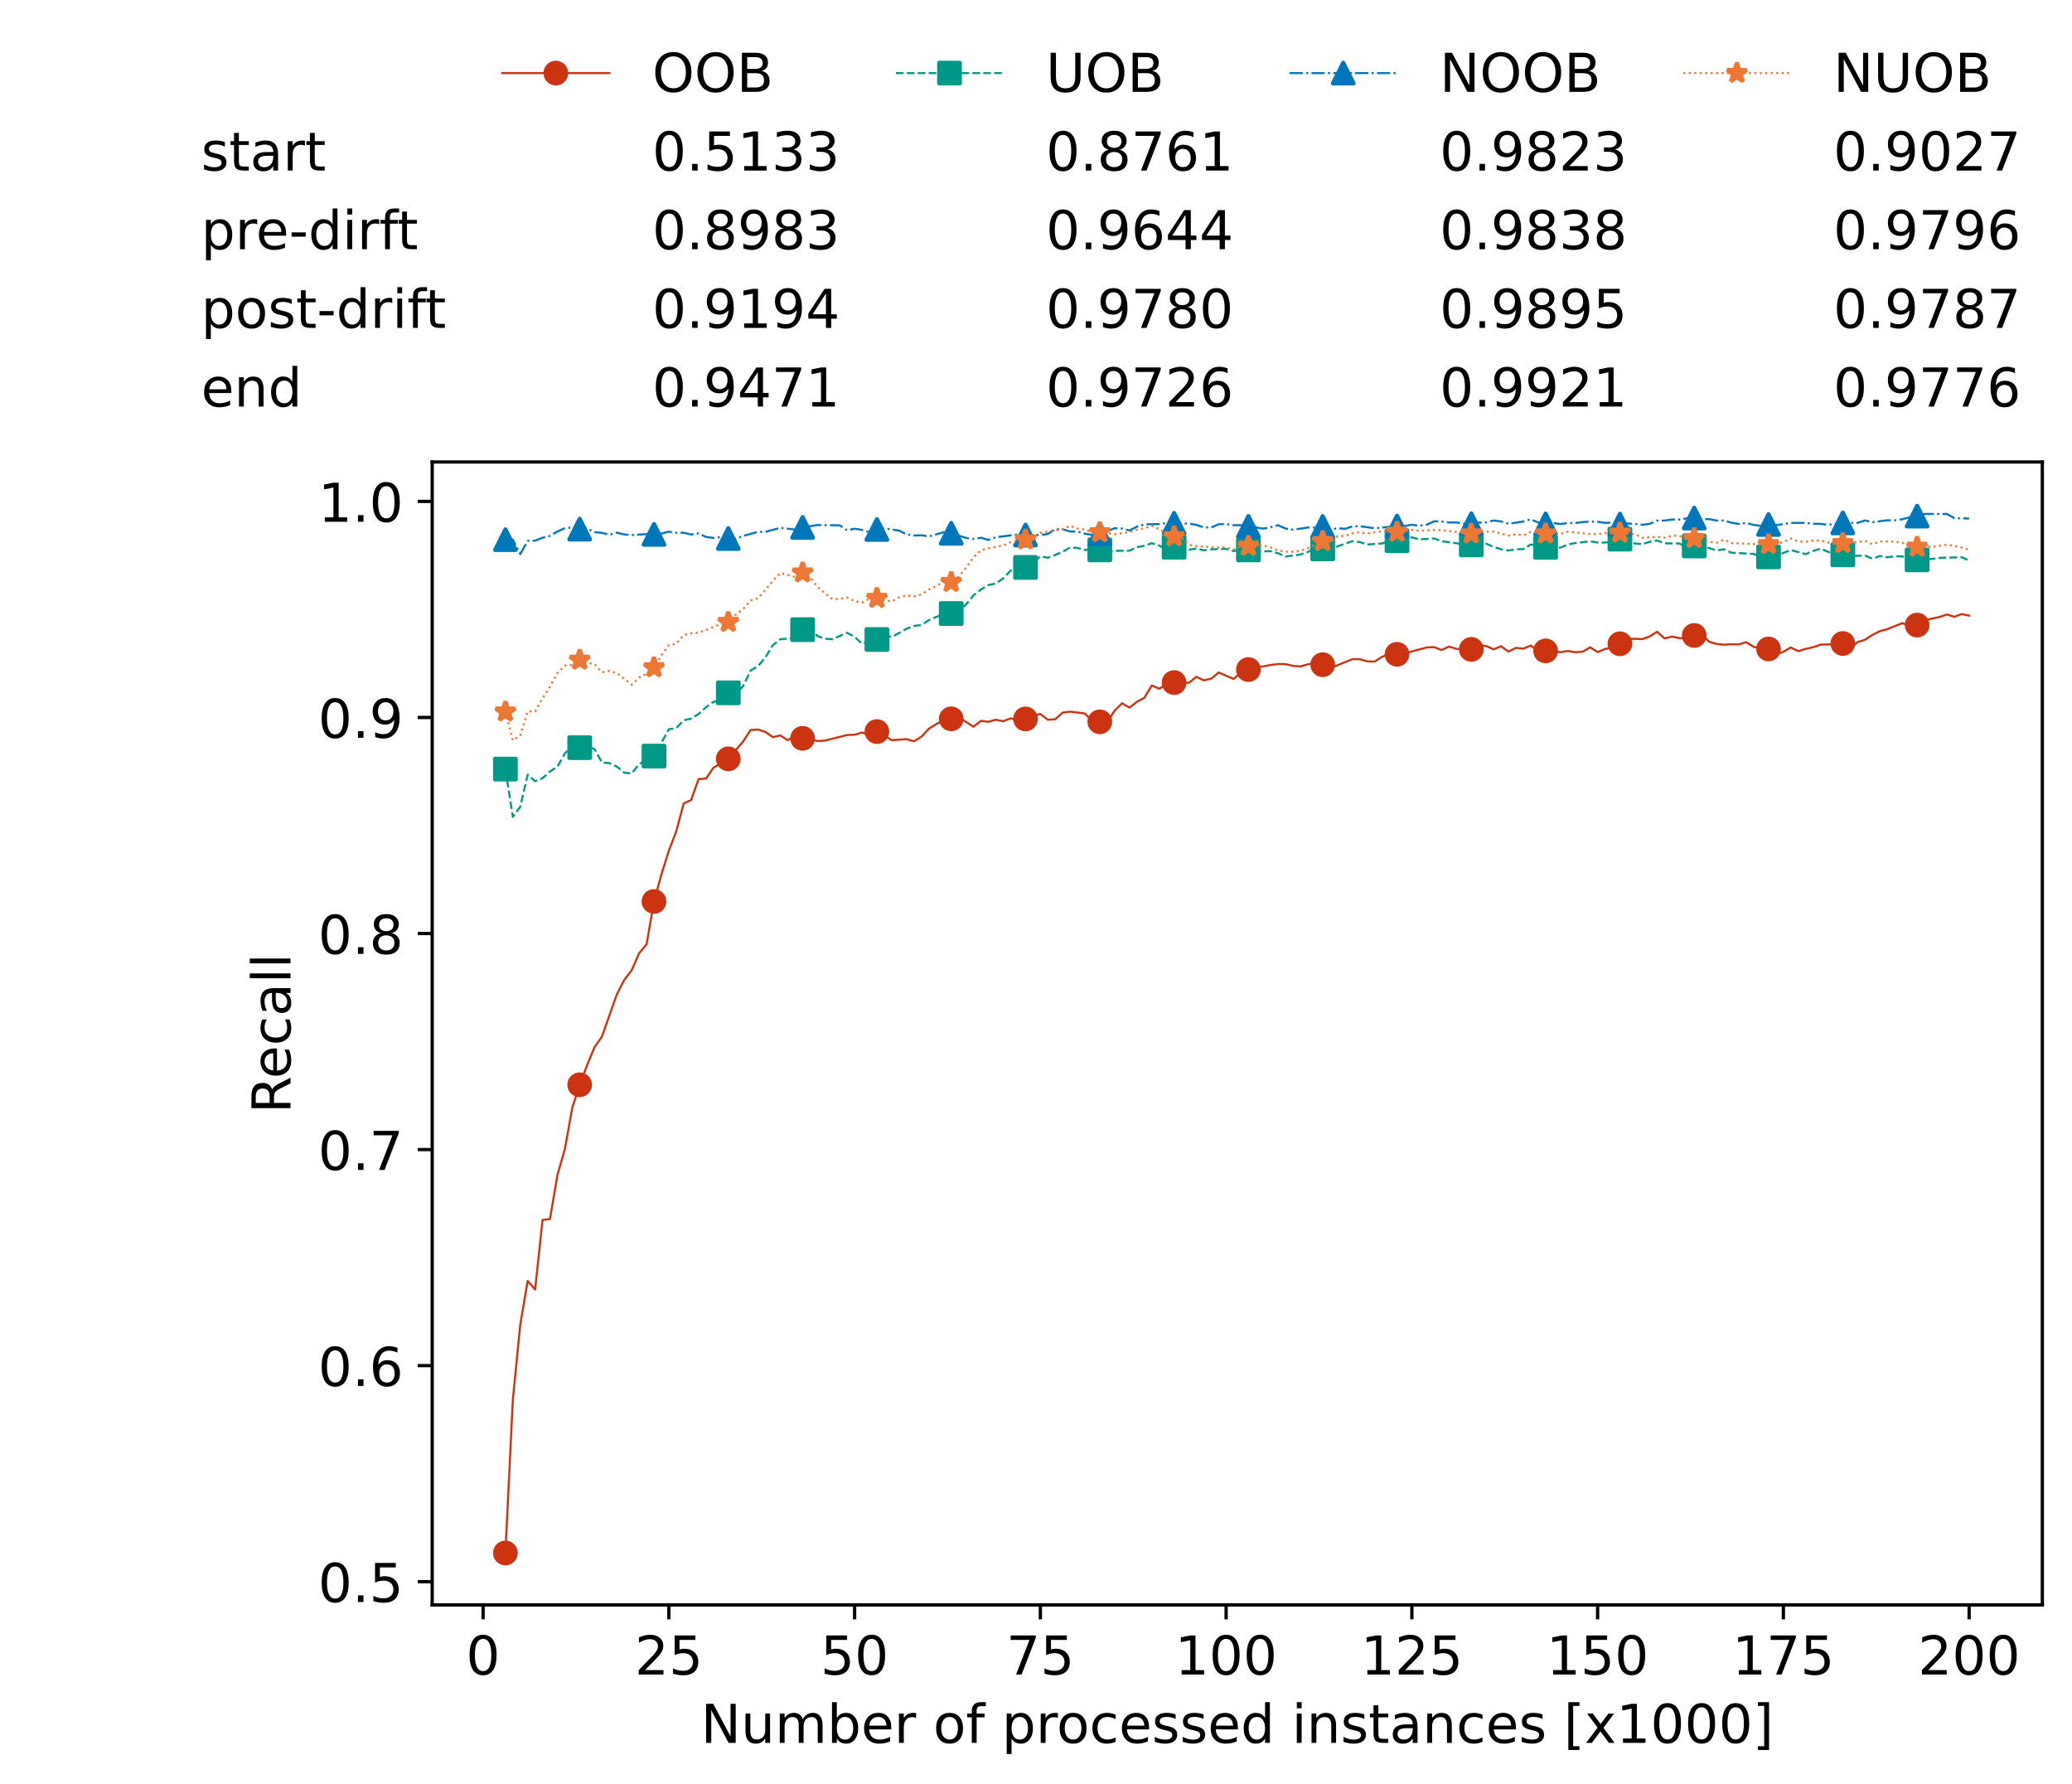 <?xml version="1.0" encoding="utf-8" standalone="no"?>
<!DOCTYPE svg PUBLIC "-//W3C//DTD SVG 1.1//EN"
  "http://www.w3.org/Graphics/SVG/1.1/DTD/svg11.dtd">
<!-- Created with matplotlib (https://matplotlib.org/) -->
<svg height="432.615pt" version="1.1" viewBox="0 0 502.65 432.615" width="502.65pt" xmlns="http://www.w3.org/2000/svg" xmlns:xlink="http://www.w3.org/1999/xlink">
 <defs>
  <style type="text/css">*{stroke-linecap:butt;stroke-linejoin:round;}</style>
 </defs>
 <g id="figure_1">
  <g id="patch_1">
   <path d="M 0 432.615 
L 502.65 432.615 
L 502.65 0 
L 0 0 
z
" style="fill:#ffffff;"/>
  </g>
  <g id="axes_1">
   <g id="patch_2">
    <path d="M 104.85 389.252 
L 495.45 389.252 
L 495.45 112.052 
L 104.85 112.052 
z
" style="fill:#ffffff;"/>
   </g>
   <g id="matplotlib.axis_1">
    <g id="xtick_1">
     <g id="line2d_1">
      <defs>
       <path d="M 0 0 
L 0 3.5 
" id="m586fa28b0d" style="stroke:#000000;stroke-width:0.8;"/>
      </defs>
      <g>
       <use style="stroke:#000000;stroke-width:0.8;" x="117.197" xlink:href="#m586fa28b0d" y="389.252"/>
      </g>
     </g>
     <g id="text_1">
      <!-- 0 -->
      <g transform="translate(113.061 406.13)scale(0.13 -0.13)">
       <defs>
        <path d="M 31.781 66.406 
Q 24.172 66.406 20.328 58.906 
Q 16.5 51.422 16.5 36.375 
Q 16.5 21.391 20.328 13.891 
Q 24.172 6.391 31.781 6.391 
Q 39.453 6.391 43.281 13.891 
Q 47.125 21.391 47.125 36.375 
Q 47.125 51.422 43.281 58.906 
Q 39.453 66.406 31.781 66.406 
z
M 31.781 74.219 
Q 44.047 74.219 50.516 64.516 
Q 56.984 54.828 56.984 36.375 
Q 56.984 17.969 50.516 8.266 
Q 44.047 -1.422 31.781 -1.422 
Q 19.531 -1.422 13.062 8.266 
Q 6.594 17.969 6.594 36.375 
Q 6.594 54.828 13.062 64.516 
Q 19.531 74.219 31.781 74.219 
z
" id="DejaVuSans-48"/>
       </defs>
       <use xlink:href="#DejaVuSans-48"/>
      </g>
     </g>
    </g>
    <g id="xtick_2">
     <g id="line2d_2">
      <g>
       <use style="stroke:#000000;stroke-width:0.8;" x="162.259" xlink:href="#m586fa28b0d" y="389.252"/>
      </g>
     </g>
     <g id="text_2">
      <!-- 25 -->
      <g transform="translate(153.988 406.13)scale(0.13 -0.13)">
       <defs>
        <path d="M 19.188 8.297 
L 53.609 8.297 
L 53.609 0 
L 7.328 0 
L 7.328 8.297 
Q 12.938 14.109 22.625 23.891 
Q 32.328 33.688 34.812 36.531 
Q 39.547 41.844 41.422 45.531 
Q 43.312 49.219 43.312 52.781 
Q 43.312 58.594 39.234 62.25 
Q 35.156 65.922 28.609 65.922 
Q 23.969 65.922 18.812 64.312 
Q 13.672 62.703 7.812 59.422 
L 7.812 69.391 
Q 13.766 71.781 18.938 73 
Q 24.125 74.219 28.422 74.219 
Q 39.75 74.219 46.484 68.547 
Q 53.219 62.891 53.219 53.422 
Q 53.219 48.922 51.531 44.891 
Q 49.859 40.875 45.406 35.406 
Q 44.188 33.984 37.641 27.219 
Q 31.109 20.453 19.188 8.297 
z
" id="DejaVuSans-50"/>
        <path d="M 10.797 72.906 
L 49.516 72.906 
L 49.516 64.594 
L 19.828 64.594 
L 19.828 46.734 
Q 21.969 47.469 24.109 47.828 
Q 26.266 48.188 28.422 48.188 
Q 40.625 48.188 47.75 41.5 
Q 54.891 34.812 54.891 23.391 
Q 54.891 11.625 47.562 5.094 
Q 40.234 -1.422 26.906 -1.422 
Q 22.312 -1.422 17.547 -0.641 
Q 12.797 0.141 7.719 1.703 
L 7.719 11.625 
Q 12.109 9.234 16.797 8.062 
Q 21.484 6.891 26.703 6.891 
Q 35.156 6.891 40.078 11.328 
Q 45.016 15.766 45.016 23.391 
Q 45.016 31 40.078 35.438 
Q 35.156 39.891 26.703 39.891 
Q 22.75 39.891 18.812 39.016 
Q 14.891 38.141 10.797 36.281 
z
" id="DejaVuSans-53"/>
       </defs>
       <use xlink:href="#DejaVuSans-50"/>
       <use x="63.623" xlink:href="#DejaVuSans-53"/>
      </g>
     </g>
    </g>
    <g id="xtick_3">
     <g id="line2d_3">
      <g>
       <use style="stroke:#000000;stroke-width:0.8;" x="207.322" xlink:href="#m586fa28b0d" y="389.252"/>
      </g>
     </g>
     <g id="text_3">
      <!-- 50 -->
      <g transform="translate(199.05 406.13)scale(0.13 -0.13)">
       <use xlink:href="#DejaVuSans-53"/>
       <use x="63.623" xlink:href="#DejaVuSans-48"/>
      </g>
     </g>
    </g>
    <g id="xtick_4">
     <g id="line2d_4">
      <g>
       <use style="stroke:#000000;stroke-width:0.8;" x="252.384" xlink:href="#m586fa28b0d" y="389.252"/>
      </g>
     </g>
     <g id="text_4">
      <!-- 75 -->
      <g transform="translate(244.113 406.13)scale(0.13 -0.13)">
       <defs>
        <path d="M 8.203 72.906 
L 55.078 72.906 
L 55.078 68.703 
L 28.609 0 
L 18.312 0 
L 43.219 64.594 
L 8.203 64.594 
z
" id="DejaVuSans-55"/>
       </defs>
       <use xlink:href="#DejaVuSans-55"/>
       <use x="63.623" xlink:href="#DejaVuSans-53"/>
      </g>
     </g>
    </g>
    <g id="xtick_5">
     <g id="line2d_5">
      <g>
       <use style="stroke:#000000;stroke-width:0.8;" x="297.446" xlink:href="#m586fa28b0d" y="389.252"/>
      </g>
     </g>
     <g id="text_5">
      <!-- 100 -->
      <g transform="translate(285.039 406.13)scale(0.13 -0.13)">
       <defs>
        <path d="M 12.406 8.297 
L 28.516 8.297 
L 28.516 63.922 
L 10.984 60.406 
L 10.984 69.391 
L 28.422 72.906 
L 38.281 72.906 
L 38.281 8.297 
L 54.391 8.297 
L 54.391 0 
L 12.406 0 
z
" id="DejaVuSans-49"/>
       </defs>
       <use xlink:href="#DejaVuSans-49"/>
       <use x="63.623" xlink:href="#DejaVuSans-48"/>
       <use x="127.246" xlink:href="#DejaVuSans-48"/>
      </g>
     </g>
    </g>
    <g id="xtick_6">
     <g id="line2d_6">
      <g>
       <use style="stroke:#000000;stroke-width:0.8;" x="342.509" xlink:href="#m586fa28b0d" y="389.252"/>
      </g>
     </g>
     <g id="text_6">
      <!-- 125 -->
      <g transform="translate(330.102 406.13)scale(0.13 -0.13)">
       <use xlink:href="#DejaVuSans-49"/>
       <use x="63.623" xlink:href="#DejaVuSans-50"/>
       <use x="127.246" xlink:href="#DejaVuSans-53"/>
      </g>
     </g>
    </g>
    <g id="xtick_7">
     <g id="line2d_7">
      <g>
       <use style="stroke:#000000;stroke-width:0.8;" x="387.571" xlink:href="#m586fa28b0d" y="389.252"/>
      </g>
     </g>
     <g id="text_7">
      <!-- 150 -->
      <g transform="translate(375.164 406.13)scale(0.13 -0.13)">
       <use xlink:href="#DejaVuSans-49"/>
       <use x="63.623" xlink:href="#DejaVuSans-53"/>
       <use x="127.246" xlink:href="#DejaVuSans-48"/>
      </g>
     </g>
    </g>
    <g id="xtick_8">
     <g id="line2d_8">
      <g>
       <use style="stroke:#000000;stroke-width:0.8;" x="432.633" xlink:href="#m586fa28b0d" y="389.252"/>
      </g>
     </g>
     <g id="text_8">
      <!-- 175 -->
      <g transform="translate(420.226 406.13)scale(0.13 -0.13)">
       <use xlink:href="#DejaVuSans-49"/>
       <use x="63.623" xlink:href="#DejaVuSans-55"/>
       <use x="127.246" xlink:href="#DejaVuSans-53"/>
      </g>
     </g>
    </g>
    <g id="xtick_9">
     <g id="line2d_9">
      <g>
       <use style="stroke:#000000;stroke-width:0.8;" x="477.695" xlink:href="#m586fa28b0d" y="389.252"/>
      </g>
     </g>
     <g id="text_9">
      <!-- 200 -->
      <g transform="translate(465.289 406.13)scale(0.13 -0.13)">
       <use xlink:href="#DejaVuSans-50"/>
       <use x="63.623" xlink:href="#DejaVuSans-48"/>
       <use x="127.246" xlink:href="#DejaVuSans-48"/>
      </g>
     </g>
    </g>
    <g id="text_10">
     <!-- Number of processed instances [x1000] -->
     <g transform="translate(170.025 422.711)scale(0.13 -0.13)">
      <defs>
       <path d="M 9.812 72.906 
L 23.094 72.906 
L 55.422 11.922 
L 55.422 72.906 
L 64.984 72.906 
L 64.984 0 
L 51.703 0 
L 19.391 60.984 
L 19.391 0 
L 9.812 0 
z
" id="DejaVuSans-78"/>
       <path d="M 8.5 21.578 
L 8.5 54.688 
L 17.484 54.688 
L 17.484 21.922 
Q 17.484 14.156 20.5 10.266 
Q 23.531 6.391 29.594 6.391 
Q 36.859 6.391 41.078 11.031 
Q 45.312 15.672 45.312 23.688 
L 45.312 54.688 
L 54.297 54.688 
L 54.297 0 
L 45.312 0 
L 45.312 8.406 
Q 42.047 3.422 37.719 1 
Q 33.406 -1.422 27.688 -1.422 
Q 18.266 -1.422 13.375 4.438 
Q 8.5 10.297 8.5 21.578 
z
M 31.109 56 
z
" id="DejaVuSans-117"/>
       <path d="M 52 44.188 
Q 55.375 50.25 60.062 53.125 
Q 64.75 56 71.094 56 
Q 79.641 56 84.281 50.016 
Q 88.922 44.047 88.922 33.016 
L 88.922 0 
L 79.891 0 
L 79.891 32.719 
Q 79.891 40.578 77.094 44.375 
Q 74.312 48.188 68.609 48.188 
Q 61.625 48.188 57.562 43.547 
Q 53.516 38.922 53.516 30.906 
L 53.516 0 
L 44.484 0 
L 44.484 32.719 
Q 44.484 40.625 41.703 44.406 
Q 38.922 48.188 33.109 48.188 
Q 26.219 48.188 22.156 43.531 
Q 18.109 38.875 18.109 30.906 
L 18.109 0 
L 9.078 0 
L 9.078 54.688 
L 18.109 54.688 
L 18.109 46.188 
Q 21.188 51.219 25.484 53.609 
Q 29.781 56 35.688 56 
Q 41.656 56 45.828 52.969 
Q 50 49.953 52 44.188 
z
" id="DejaVuSans-109"/>
       <path d="M 48.688 27.297 
Q 48.688 37.203 44.609 42.844 
Q 40.531 48.484 33.406 48.484 
Q 26.266 48.484 22.188 42.844 
Q 18.109 37.203 18.109 27.297 
Q 18.109 17.391 22.188 11.75 
Q 26.266 6.109 33.406 6.109 
Q 40.531 6.109 44.609 11.75 
Q 48.688 17.391 48.688 27.297 
z
M 18.109 46.391 
Q 20.953 51.266 25.266 53.625 
Q 29.594 56 35.594 56 
Q 45.562 56 51.781 48.094 
Q 58.016 40.188 58.016 27.297 
Q 58.016 14.406 51.781 6.484 
Q 45.562 -1.422 35.594 -1.422 
Q 29.594 -1.422 25.266 0.953 
Q 20.953 3.328 18.109 8.203 
L 18.109 0 
L 9.078 0 
L 9.078 75.984 
L 18.109 75.984 
z
" id="DejaVuSans-98"/>
       <path d="M 56.203 29.594 
L 56.203 25.203 
L 14.891 25.203 
Q 15.484 15.922 20.484 11.062 
Q 25.484 6.203 34.422 6.203 
Q 39.594 6.203 44.453 7.469 
Q 49.312 8.734 54.109 11.281 
L 54.109 2.781 
Q 49.266 0.734 44.188 -0.344 
Q 39.109 -1.422 33.891 -1.422 
Q 20.797 -1.422 13.156 6.188 
Q 5.516 13.812 5.516 26.812 
Q 5.516 40.234 12.766 48.109 
Q 20.016 56 32.328 56 
Q 43.359 56 49.781 48.891 
Q 56.203 41.797 56.203 29.594 
z
M 47.219 32.234 
Q 47.125 39.594 43.094 43.984 
Q 39.062 48.391 32.422 48.391 
Q 24.906 48.391 20.391 44.141 
Q 15.875 39.891 15.188 32.172 
z
" id="DejaVuSans-101"/>
       <path d="M 41.109 46.297 
Q 39.594 47.172 37.812 47.578 
Q 36.031 48 33.891 48 
Q 26.266 48 22.188 43.047 
Q 18.109 38.094 18.109 28.812 
L 18.109 0 
L 9.078 0 
L 9.078 54.688 
L 18.109 54.688 
L 18.109 46.188 
Q 20.953 51.172 25.484 53.578 
Q 30.031 56 36.531 56 
Q 37.453 56 38.578 55.875 
Q 39.703 55.766 41.062 55.516 
z
" id="DejaVuSans-114"/>
       <path id="DejaVuSans-32"/>
       <path d="M 30.609 48.391 
Q 23.391 48.391 19.188 42.75 
Q 14.984 37.109 14.984 27.297 
Q 14.984 17.484 19.156 11.844 
Q 23.344 6.203 30.609 6.203 
Q 37.797 6.203 41.984 11.859 
Q 46.188 17.531 46.188 27.297 
Q 46.188 37.016 41.984 42.703 
Q 37.797 48.391 30.609 48.391 
z
M 30.609 56 
Q 42.328 56 49.016 48.375 
Q 55.719 40.766 55.719 27.297 
Q 55.719 13.875 49.016 6.219 
Q 42.328 -1.422 30.609 -1.422 
Q 18.844 -1.422 12.172 6.219 
Q 5.516 13.875 5.516 27.297 
Q 5.516 40.766 12.172 48.375 
Q 18.844 56 30.609 56 
z
" id="DejaVuSans-111"/>
       <path d="M 37.109 75.984 
L 37.109 68.5 
L 28.516 68.5 
Q 23.688 68.5 21.797 66.547 
Q 19.922 64.594 19.922 59.516 
L 19.922 54.688 
L 34.719 54.688 
L 34.719 47.703 
L 19.922 47.703 
L 19.922 0 
L 10.891 0 
L 10.891 47.703 
L 2.297 47.703 
L 2.297 54.688 
L 10.891 54.688 
L 10.891 58.5 
Q 10.891 67.625 15.141 71.797 
Q 19.391 75.984 28.609 75.984 
z
" id="DejaVuSans-102"/>
       <path d="M 18.109 8.203 
L 18.109 -20.797 
L 9.078 -20.797 
L 9.078 54.688 
L 18.109 54.688 
L 18.109 46.391 
Q 20.953 51.266 25.266 53.625 
Q 29.594 56 35.594 56 
Q 45.562 56 51.781 48.094 
Q 58.016 40.188 58.016 27.297 
Q 58.016 14.406 51.781 6.484 
Q 45.562 -1.422 35.594 -1.422 
Q 29.594 -1.422 25.266 0.953 
Q 20.953 3.328 18.109 8.203 
z
M 48.688 27.297 
Q 48.688 37.203 44.609 42.844 
Q 40.531 48.484 33.406 48.484 
Q 26.266 48.484 22.188 42.844 
Q 18.109 37.203 18.109 27.297 
Q 18.109 17.391 22.188 11.75 
Q 26.266 6.109 33.406 6.109 
Q 40.531 6.109 44.609 11.75 
Q 48.688 17.391 48.688 27.297 
z
" id="DejaVuSans-112"/>
       <path d="M 48.781 52.594 
L 48.781 44.188 
Q 44.969 46.297 41.141 47.344 
Q 37.312 48.391 33.406 48.391 
Q 24.656 48.391 19.812 42.844 
Q 14.984 37.312 14.984 27.297 
Q 14.984 17.281 19.812 11.734 
Q 24.656 6.203 33.406 6.203 
Q 37.312 6.203 41.141 7.25 
Q 44.969 8.297 48.781 10.406 
L 48.781 2.094 
Q 45.016 0.344 40.984 -0.531 
Q 36.969 -1.422 32.422 -1.422 
Q 20.062 -1.422 12.781 6.344 
Q 5.516 14.109 5.516 27.297 
Q 5.516 40.672 12.859 48.328 
Q 20.219 56 33.016 56 
Q 37.156 56 41.109 55.141 
Q 45.062 54.297 48.781 52.594 
z
" id="DejaVuSans-99"/>
       <path d="M 44.281 53.078 
L 44.281 44.578 
Q 40.484 46.531 36.375 47.5 
Q 32.281 48.484 27.875 48.484 
Q 21.188 48.484 17.844 46.438 
Q 14.5 44.391 14.5 40.281 
Q 14.5 37.156 16.891 35.375 
Q 19.281 33.594 26.516 31.984 
L 29.594 31.297 
Q 39.156 29.25 43.188 25.516 
Q 47.219 21.781 47.219 15.094 
Q 47.219 7.469 41.188 3.016 
Q 35.156 -1.422 24.609 -1.422 
Q 20.219 -1.422 15.453 -0.562 
Q 10.688 0.297 5.422 2 
L 5.422 11.281 
Q 10.406 8.688 15.234 7.391 
Q 20.062 6.109 24.812 6.109 
Q 31.156 6.109 34.562 8.281 
Q 37.984 10.453 37.984 14.406 
Q 37.984 18.062 35.516 20.016 
Q 33.062 21.969 24.703 23.781 
L 21.578 24.516 
Q 13.234 26.266 9.516 29.906 
Q 5.812 33.547 5.812 39.891 
Q 5.812 47.609 11.281 51.797 
Q 16.75 56 26.812 56 
Q 31.781 56 36.172 55.266 
Q 40.578 54.547 44.281 53.078 
z
" id="DejaVuSans-115"/>
       <path d="M 45.406 46.391 
L 45.406 75.984 
L 54.391 75.984 
L 54.391 0 
L 45.406 0 
L 45.406 8.203 
Q 42.578 3.328 38.25 0.953 
Q 33.938 -1.422 27.875 -1.422 
Q 17.969 -1.422 11.734 6.484 
Q 5.516 14.406 5.516 27.297 
Q 5.516 40.188 11.734 48.094 
Q 17.969 56 27.875 56 
Q 33.938 56 38.25 53.625 
Q 42.578 51.266 45.406 46.391 
z
M 14.797 27.297 
Q 14.797 17.391 18.875 11.75 
Q 22.953 6.109 30.078 6.109 
Q 37.203 6.109 41.297 11.75 
Q 45.406 17.391 45.406 27.297 
Q 45.406 37.203 41.297 42.844 
Q 37.203 48.484 30.078 48.484 
Q 22.953 48.484 18.875 42.844 
Q 14.797 37.203 14.797 27.297 
z
" id="DejaVuSans-100"/>
       <path d="M 9.422 54.688 
L 18.406 54.688 
L 18.406 0 
L 9.422 0 
z
M 9.422 75.984 
L 18.406 75.984 
L 18.406 64.594 
L 9.422 64.594 
z
" id="DejaVuSans-105"/>
       <path d="M 54.891 33.016 
L 54.891 0 
L 45.906 0 
L 45.906 32.719 
Q 45.906 40.484 42.875 44.328 
Q 39.844 48.188 33.797 48.188 
Q 26.516 48.188 22.312 43.547 
Q 18.109 38.922 18.109 30.906 
L 18.109 0 
L 9.078 0 
L 9.078 54.688 
L 18.109 54.688 
L 18.109 46.188 
Q 21.344 51.125 25.703 53.562 
Q 30.078 56 35.797 56 
Q 45.219 56 50.047 50.172 
Q 54.891 44.344 54.891 33.016 
z
" id="DejaVuSans-110"/>
       <path d="M 18.312 70.219 
L 18.312 54.688 
L 36.812 54.688 
L 36.812 47.703 
L 18.312 47.703 
L 18.312 18.016 
Q 18.312 11.328 20.141 9.422 
Q 21.969 7.516 27.594 7.516 
L 36.812 7.516 
L 36.812 0 
L 27.594 0 
Q 17.188 0 13.234 3.875 
Q 9.281 7.766 9.281 18.016 
L 9.281 47.703 
L 2.688 47.703 
L 2.688 54.688 
L 9.281 54.688 
L 9.281 70.219 
z
" id="DejaVuSans-116"/>
       <path d="M 34.281 27.484 
Q 23.391 27.484 19.188 25 
Q 14.984 22.516 14.984 16.5 
Q 14.984 11.719 18.141 8.906 
Q 21.297 6.109 26.703 6.109 
Q 34.188 6.109 38.703 11.406 
Q 43.219 16.703 43.219 25.484 
L 43.219 27.484 
z
M 52.203 31.203 
L 52.203 0 
L 43.219 0 
L 43.219 8.297 
Q 40.141 3.328 35.547 0.953 
Q 30.953 -1.422 24.312 -1.422 
Q 15.922 -1.422 10.953 3.297 
Q 6 8.016 6 15.922 
Q 6 25.141 12.172 29.828 
Q 18.359 34.516 30.609 34.516 
L 43.219 34.516 
L 43.219 35.406 
Q 43.219 41.609 39.141 45 
Q 35.062 48.391 27.688 48.391 
Q 23 48.391 18.547 47.266 
Q 14.109 46.141 10.016 43.891 
L 10.016 52.203 
Q 14.938 54.109 19.578 55.047 
Q 24.219 56 28.609 56 
Q 40.484 56 46.344 49.844 
Q 52.203 43.703 52.203 31.203 
z
" id="DejaVuSans-97"/>
       <path d="M 8.594 75.984 
L 29.297 75.984 
L 29.297 69 
L 17.578 69 
L 17.578 -6.203 
L 29.297 -6.203 
L 29.297 -13.188 
L 8.594 -13.188 
z
" id="DejaVuSans-91"/>
       <path d="M 54.891 54.688 
L 35.109 28.078 
L 55.906 0 
L 45.312 0 
L 29.391 21.484 
L 13.484 0 
L 2.875 0 
L 24.125 28.609 
L 4.688 54.688 
L 15.281 54.688 
L 29.781 35.203 
L 44.281 54.688 
z
" id="DejaVuSans-120"/>
       <path d="M 30.422 75.984 
L 30.422 -13.188 
L 9.719 -13.188 
L 9.719 -6.203 
L 21.391 -6.203 
L 21.391 69 
L 9.719 69 
L 9.719 75.984 
z
" id="DejaVuSans-93"/>
      </defs>
      <use xlink:href="#DejaVuSans-78"/>
      <use x="74.805" xlink:href="#DejaVuSans-117"/>
      <use x="138.184" xlink:href="#DejaVuSans-109"/>
      <use x="235.596" xlink:href="#DejaVuSans-98"/>
      <use x="299.072" xlink:href="#DejaVuSans-101"/>
      <use x="360.596" xlink:href="#DejaVuSans-114"/>
      <use x="401.709" xlink:href="#DejaVuSans-32"/>
      <use x="433.496" xlink:href="#DejaVuSans-111"/>
      <use x="494.678" xlink:href="#DejaVuSans-102"/>
      <use x="529.883" xlink:href="#DejaVuSans-32"/>
      <use x="561.67" xlink:href="#DejaVuSans-112"/>
      <use x="625.146" xlink:href="#DejaVuSans-114"/>
      <use x="664.01" xlink:href="#DejaVuSans-111"/>
      <use x="725.191" xlink:href="#DejaVuSans-99"/>
      <use x="780.172" xlink:href="#DejaVuSans-101"/>
      <use x="841.695" xlink:href="#DejaVuSans-115"/>
      <use x="893.795" xlink:href="#DejaVuSans-115"/>
      <use x="945.895" xlink:href="#DejaVuSans-101"/>
      <use x="1007.418" xlink:href="#DejaVuSans-100"/>
      <use x="1070.895" xlink:href="#DejaVuSans-32"/>
      <use x="1102.682" xlink:href="#DejaVuSans-105"/>
      <use x="1130.465" xlink:href="#DejaVuSans-110"/>
      <use x="1193.844" xlink:href="#DejaVuSans-115"/>
      <use x="1245.943" xlink:href="#DejaVuSans-116"/>
      <use x="1285.152" xlink:href="#DejaVuSans-97"/>
      <use x="1346.432" xlink:href="#DejaVuSans-110"/>
      <use x="1409.811" xlink:href="#DejaVuSans-99"/>
      <use x="1464.791" xlink:href="#DejaVuSans-101"/>
      <use x="1526.314" xlink:href="#DejaVuSans-115"/>
      <use x="1578.414" xlink:href="#DejaVuSans-32"/>
      <use x="1610.201" xlink:href="#DejaVuSans-91"/>
      <use x="1649.215" xlink:href="#DejaVuSans-120"/>
      <use x="1708.395" xlink:href="#DejaVuSans-49"/>
      <use x="1772.018" xlink:href="#DejaVuSans-48"/>
      <use x="1835.641" xlink:href="#DejaVuSans-48"/>
      <use x="1899.264" xlink:href="#DejaVuSans-48"/>
      <use x="1962.887" xlink:href="#DejaVuSans-93"/>
     </g>
    </g>
   </g>
   <g id="matplotlib.axis_2">
    <g id="ytick_1">
     <g id="line2d_10">
      <defs>
       <path d="M 0 0 
L -3.5 0 
" id="m5a565fe184" style="stroke:#000000;stroke-width:0.8;"/>
      </defs>
      <g>
       <use style="stroke:#000000;stroke-width:0.8;" x="104.85" xlink:href="#m5a565fe184" y="383.608"/>
      </g>
     </g>
     <g id="text_11">
      <!-- 0.5 -->
      <g transform="translate(77.176 388.546)scale(0.13 -0.13)">
       <defs>
        <path d="M 10.688 12.406 
L 21 12.406 
L 21 0 
L 10.688 0 
z
" id="DejaVuSans-46"/>
       </defs>
       <use xlink:href="#DejaVuSans-48"/>
       <use x="63.623" xlink:href="#DejaVuSans-46"/>
       <use x="95.41" xlink:href="#DejaVuSans-53"/>
      </g>
     </g>
    </g>
    <g id="ytick_2">
     <g id="line2d_11">
      <g>
       <use style="stroke:#000000;stroke-width:0.8;" x="104.85" xlink:href="#m5a565fe184" y="331.208"/>
      </g>
     </g>
     <g id="text_12">
      <!-- 0.6 -->
      <g transform="translate(77.176 336.147)scale(0.13 -0.13)">
       <defs>
        <path d="M 33.016 40.375 
Q 26.375 40.375 22.484 35.828 
Q 18.609 31.297 18.609 23.391 
Q 18.609 15.531 22.484 10.953 
Q 26.375 6.391 33.016 6.391 
Q 39.656 6.391 43.531 10.953 
Q 47.406 15.531 47.406 23.391 
Q 47.406 31.297 43.531 35.828 
Q 39.656 40.375 33.016 40.375 
z
M 52.594 71.297 
L 52.594 62.312 
Q 48.875 64.062 45.094 64.984 
Q 41.312 65.922 37.594 65.922 
Q 27.828 65.922 22.672 59.328 
Q 17.531 52.734 16.797 39.406 
Q 19.672 43.656 24.016 45.922 
Q 28.375 48.188 33.594 48.188 
Q 44.578 48.188 50.953 41.516 
Q 57.328 34.859 57.328 23.391 
Q 57.328 12.156 50.688 5.359 
Q 44.047 -1.422 33.016 -1.422 
Q 20.359 -1.422 13.672 8.266 
Q 6.984 17.969 6.984 36.375 
Q 6.984 53.656 15.188 63.938 
Q 23.391 74.219 37.203 74.219 
Q 40.922 74.219 44.703 73.484 
Q 48.484 72.75 52.594 71.297 
z
" id="DejaVuSans-54"/>
       </defs>
       <use xlink:href="#DejaVuSans-48"/>
       <use x="63.623" xlink:href="#DejaVuSans-46"/>
       <use x="95.41" xlink:href="#DejaVuSans-54"/>
      </g>
     </g>
    </g>
    <g id="ytick_3">
     <g id="line2d_12">
      <g>
       <use style="stroke:#000000;stroke-width:0.8;" x="104.85" xlink:href="#m5a565fe184" y="278.808"/>
      </g>
     </g>
     <g id="text_13">
      <!-- 0.7 -->
      <g transform="translate(77.176 283.747)scale(0.13 -0.13)">
       <use xlink:href="#DejaVuSans-48"/>
       <use x="63.623" xlink:href="#DejaVuSans-46"/>
       <use x="95.41" xlink:href="#DejaVuSans-55"/>
      </g>
     </g>
    </g>
    <g id="ytick_4">
     <g id="line2d_13">
      <g>
       <use style="stroke:#000000;stroke-width:0.8;" x="104.85" xlink:href="#m5a565fe184" y="226.409"/>
      </g>
     </g>
     <g id="text_14">
      <!-- 0.8 -->
      <g transform="translate(77.176 231.348)scale(0.13 -0.13)">
       <defs>
        <path d="M 31.781 34.625 
Q 24.75 34.625 20.719 30.859 
Q 16.703 27.094 16.703 20.516 
Q 16.703 13.922 20.719 10.156 
Q 24.75 6.391 31.781 6.391 
Q 38.812 6.391 42.859 10.172 
Q 46.922 13.969 46.922 20.516 
Q 46.922 27.094 42.891 30.859 
Q 38.875 34.625 31.781 34.625 
z
M 21.922 38.812 
Q 15.578 40.375 12.031 44.719 
Q 8.5 49.078 8.5 55.328 
Q 8.5 64.062 14.719 69.141 
Q 20.953 74.219 31.781 74.219 
Q 42.672 74.219 48.875 69.141 
Q 55.078 64.062 55.078 55.328 
Q 55.078 49.078 51.531 44.719 
Q 48 40.375 41.703 38.812 
Q 48.828 37.156 52.797 32.312 
Q 56.781 27.484 56.781 20.516 
Q 56.781 9.906 50.312 4.234 
Q 43.844 -1.422 31.781 -1.422 
Q 19.734 -1.422 13.25 4.234 
Q 6.781 9.906 6.781 20.516 
Q 6.781 27.484 10.781 32.312 
Q 14.797 37.156 21.922 38.812 
z
M 18.312 54.391 
Q 18.312 48.734 21.844 45.562 
Q 25.391 42.391 31.781 42.391 
Q 38.141 42.391 41.719 45.562 
Q 45.312 48.734 45.312 54.391 
Q 45.312 60.062 41.719 63.234 
Q 38.141 66.406 31.781 66.406 
Q 25.391 66.406 21.844 63.234 
Q 18.312 60.062 18.312 54.391 
z
" id="DejaVuSans-56"/>
       </defs>
       <use xlink:href="#DejaVuSans-48"/>
       <use x="63.623" xlink:href="#DejaVuSans-46"/>
       <use x="95.41" xlink:href="#DejaVuSans-56"/>
      </g>
     </g>
    </g>
    <g id="ytick_5">
     <g id="line2d_14">
      <g>
       <use style="stroke:#000000;stroke-width:0.8;" x="104.85" xlink:href="#m5a565fe184" y="174.009"/>
      </g>
     </g>
     <g id="text_15">
      <!-- 0.9 -->
      <g transform="translate(77.176 178.948)scale(0.13 -0.13)">
       <defs>
        <path d="M 10.984 1.516 
L 10.984 10.5 
Q 14.703 8.734 18.5 7.812 
Q 22.312 6.891 25.984 6.891 
Q 35.75 6.891 40.891 13.453 
Q 46.047 20.016 46.781 33.406 
Q 43.953 29.203 39.594 26.953 
Q 35.25 24.703 29.984 24.703 
Q 19.047 24.703 12.672 31.312 
Q 6.297 37.938 6.297 49.422 
Q 6.297 60.641 12.938 67.422 
Q 19.578 74.219 30.609 74.219 
Q 43.266 74.219 49.922 64.516 
Q 56.594 54.828 56.594 36.375 
Q 56.594 19.141 48.406 8.859 
Q 40.234 -1.422 26.422 -1.422 
Q 22.703 -1.422 18.891 -0.688 
Q 15.094 0.047 10.984 1.516 
z
M 30.609 32.422 
Q 37.25 32.422 41.125 36.953 
Q 45.016 41.5 45.016 49.422 
Q 45.016 57.281 41.125 61.844 
Q 37.25 66.406 30.609 66.406 
Q 23.969 66.406 20.094 61.844 
Q 16.219 57.281 16.219 49.422 
Q 16.219 41.5 20.094 36.953 
Q 23.969 32.422 30.609 32.422 
z
" id="DejaVuSans-57"/>
       </defs>
       <use xlink:href="#DejaVuSans-48"/>
       <use x="63.623" xlink:href="#DejaVuSans-46"/>
       <use x="95.41" xlink:href="#DejaVuSans-57"/>
      </g>
     </g>
    </g>
    <g id="ytick_6">
     <g id="line2d_15">
      <g>
       <use style="stroke:#000000;stroke-width:0.8;" x="104.85" xlink:href="#m5a565fe184" y="121.609"/>
      </g>
     </g>
     <g id="text_16">
      <!-- 1.0 -->
      <g transform="translate(77.176 126.548)scale(0.13 -0.13)">
       <use xlink:href="#DejaVuSans-49"/>
       <use x="63.623" xlink:href="#DejaVuSans-46"/>
       <use x="95.41" xlink:href="#DejaVuSans-48"/>
      </g>
     </g>
    </g>
    <g id="text_17">
     <!-- Recall -->
     <g transform="translate(70.472 270.044)rotate(-90)scale(0.13 -0.13)">
      <defs>
       <path d="M 44.391 34.188 
Q 47.562 33.109 50.562 29.594 
Q 53.562 26.078 56.594 19.922 
L 66.609 0 
L 56 0 
L 46.688 18.703 
Q 43.062 26.031 39.672 28.422 
Q 36.281 30.812 30.422 30.812 
L 19.672 30.812 
L 19.672 0 
L 9.812 0 
L 9.812 72.906 
L 32.078 72.906 
Q 44.578 72.906 50.734 67.672 
Q 56.891 62.453 56.891 51.906 
Q 56.891 45.016 53.688 40.469 
Q 50.484 35.938 44.391 34.188 
z
M 19.672 64.797 
L 19.672 38.922 
L 32.078 38.922 
Q 39.203 38.922 42.844 42.219 
Q 46.484 45.516 46.484 51.906 
Q 46.484 58.297 42.844 61.547 
Q 39.203 64.797 32.078 64.797 
z
" id="DejaVuSans-82"/>
       <path d="M 9.422 75.984 
L 18.406 75.984 
L 18.406 0 
L 9.422 0 
z
" id="DejaVuSans-108"/>
      </defs>
      <use xlink:href="#DejaVuSans-82"/>
      <use x="64.982" xlink:href="#DejaVuSans-101"/>
      <use x="126.506" xlink:href="#DejaVuSans-99"/>
      <use x="181.486" xlink:href="#DejaVuSans-97"/>
      <use x="242.766" xlink:href="#DejaVuSans-108"/>
      <use x="270.549" xlink:href="#DejaVuSans-108"/>
     </g>
    </g>
   </g>
   <g id="line2d_16"/>
   <g id="line2d_17"/>
   <g id="line2d_18"/>
   <g id="line2d_19"/>
   <g id="line2d_20"/>
   <g id="line2d_21">
    <path clip-path="url(#p0061d7af01)" d="M 122.605 376.652 
L 124.407 339.555 
L 126.21 321.283 
L 128.012 310.665 
L 129.815 312.733 
L 131.617 295.875 
L 133.419 295.667 
L 135.222 285.021 
L 137.024 278.735 
L 138.827 268.687 
L 140.629 263.094 
L 142.432 258.321 
L 144.234 253.97 
L 146.037 251.383 
L 149.642 241.168 
L 151.444 237.658 
L 153.247 235.328 
L 155.049 231.181 
L 156.852 229.054 
L 158.654 218.636 
L 160.457 212.076 
L 162.259 206.325 
L 164.062 201.61 
L 165.864 194.857 
L 167.667 194.035 
L 169.469 188.958 
L 171.272 188.832 
L 173.074 186.209 
L 176.679 184.048 
L 180.284 179.829 
L 182.087 177.057 
L 183.889 176.932 
L 185.692 177.521 
L 187.494 178.792 
L 189.297 178.362 
L 191.099 179.526 
L 192.902 178.358 
L 194.704 179.07 
L 196.507 179.176 
L 198.309 179.731 
L 200.112 179.621 
L 205.519 178.264 
L 207.322 178.194 
L 209.124 177.659 
L 210.927 178.278 
L 212.729 177.428 
L 214.532 178.389 
L 216.334 179.514 
L 219.939 179.266 
L 221.742 179.79 
L 223.544 178.669 
L 225.347 176.731 
L 227.149 175.618 
L 228.952 174.647 
L 232.557 173.941 
L 236.162 176.259 
L 237.964 174.836 
L 239.767 175.066 
L 241.569 174.563 
L 243.372 174.921 
L 245.174 174.227 
L 246.976 174.761 
L 248.779 174.367 
L 250.581 173.604 
L 252.384 173.172 
L 254.186 174.554 
L 255.989 174.459 
L 257.791 172.834 
L 259.594 172.601 
L 263.199 173.044 
L 265.001 174.964 
L 268.606 175.129 
L 270.409 172.334 
L 272.211 170.565 
L 274.014 171.626 
L 275.816 170.211 
L 277.619 169.244 
L 279.421 166.232 
L 281.224 167.046 
L 283.026 165.977 
L 284.829 165.543 
L 288.434 165.591 
L 290.236 164.149 
L 292.039 165.013 
L 293.841 164.603 
L 295.644 163.108 
L 299.249 164.661 
L 301.051 163.183 
L 302.854 162.396 
L 304.656 161.774 
L 306.459 161.625 
L 308.261 161.278 
L 310.064 161.056 
L 311.866 161.078 
L 313.669 161.488 
L 315.471 161.64 
L 317.274 161.117 
L 319.076 160.757 
L 320.879 161.215 
L 322.681 162.077 
L 328.089 159.858 
L 329.891 159.888 
L 331.694 160.403 
L 333.496 160.459 
L 335.299 159.278 
L 337.101 158.603 
L 338.904 158.686 
L 340.706 158.492 
L 346.114 157.025 
L 347.916 156.955 
L 349.719 157.657 
L 351.521 156.814 
L 353.324 157.368 
L 355.126 157.565 
L 356.928 157.496 
L 358.731 156.435 
L 360.533 156.684 
L 362.336 157.489 
L 364.138 156.727 
L 365.941 158.033 
L 367.743 157.14 
L 369.546 157.325 
L 371.348 156.566 
L 373.151 157.945 
L 376.756 157.827 
L 378.558 158.188 
L 380.361 157.885 
L 382.163 158.194 
L 383.966 158.049 
L 385.768 156.99 
L 387.571 158.162 
L 389.373 157.4 
L 391.176 157.07 
L 392.978 156.134 
L 394.781 154.999 
L 396.583 154.929 
L 398.386 155.001 
L 400.188 154.379 
L 401.991 153.208 
L 403.793 154.839 
L 405.596 154.395 
L 407.398 154.744 
L 409.201 154.881 
L 411.003 154.118 
L 412.806 153.772 
L 414.608 155.64 
L 416.411 156.187 
L 418.213 156.358 
L 420.016 156.251 
L 421.818 156.293 
L 423.621 155.744 
L 425.423 156.891 
L 427.226 157.226 
L 429.028 157.394 
L 430.831 158.68 
L 432.633 158.094 
L 434.436 157.024 
L 436.238 157.929 
L 438.041 157.387 
L 439.843 156.977 
L 441.646 156.357 
L 443.448 156.275 
L 445.251 156.315 
L 447.053 156.066 
L 448.856 157.201 
L 450.658 155.727 
L 452.461 155.159 
L 454.263 153.962 
L 456.066 153.07 
L 457.868 152.585 
L 461.473 151.138 
L 463.276 151.833 
L 465.078 151.603 
L 466.881 150.433 
L 470.485 149.649 
L 472.288 149.032 
L 474.09 149.596 
L 475.893 148.935 
L 477.695 149.314 
L 477.695 149.314 
" style="fill:none;stroke:#cc3311;stroke-linecap:square;stroke-width:0.5;"/>
    <defs>
     <path d="M 0 2.5 
C 0.663 2.5 1.299 2.237 1.768 1.768 
C 2.237 1.299 2.5 0.663 2.5 0 
C 2.5 -0.663 2.237 -1.299 1.768 -1.768 
C 1.299 -2.237 0.663 -2.5 0 -2.5 
C -0.663 -2.5 -1.299 -2.237 -1.768 -1.768 
C -2.237 -1.299 -2.5 -0.663 -2.5 0 
C -2.5 0.663 -2.237 1.299 -1.768 1.768 
C -1.299 2.237 -0.663 2.5 0 2.5 
z
" id="me9a28db6e8" style="stroke:#cc3311;"/>
    </defs>
    <g clip-path="url(#p0061d7af01)">
     <use style="fill:#cc3311;stroke:#cc3311;" x="122.605" xlink:href="#me9a28db6e8" y="376.652"/>
     <use style="fill:#cc3311;stroke:#cc3311;" x="140.629" xlink:href="#me9a28db6e8" y="263.094"/>
     <use style="fill:#cc3311;stroke:#cc3311;" x="158.654" xlink:href="#me9a28db6e8" y="218.636"/>
     <use style="fill:#cc3311;stroke:#cc3311;" x="176.679" xlink:href="#me9a28db6e8" y="184.048"/>
     <use style="fill:#cc3311;stroke:#cc3311;" x="194.704" xlink:href="#me9a28db6e8" y="179.07"/>
     <use style="fill:#cc3311;stroke:#cc3311;" x="212.729" xlink:href="#me9a28db6e8" y="177.428"/>
     <use style="fill:#cc3311;stroke:#cc3311;" x="230.754" xlink:href="#me9a28db6e8" y="174.346"/>
     <use style="fill:#cc3311;stroke:#cc3311;" x="248.779" xlink:href="#me9a28db6e8" y="174.367"/>
     <use style="fill:#cc3311;stroke:#cc3311;" x="266.804" xlink:href="#me9a28db6e8" y="175.067"/>
     <use style="fill:#cc3311;stroke:#cc3311;" x="284.829" xlink:href="#me9a28db6e8" y="165.543"/>
     <use style="fill:#cc3311;stroke:#cc3311;" x="302.854" xlink:href="#me9a28db6e8" y="162.396"/>
     <use style="fill:#cc3311;stroke:#cc3311;" x="320.879" xlink:href="#me9a28db6e8" y="161.215"/>
     <use style="fill:#cc3311;stroke:#cc3311;" x="338.904" xlink:href="#me9a28db6e8" y="158.686"/>
     <use style="fill:#cc3311;stroke:#cc3311;" x="356.928" xlink:href="#me9a28db6e8" y="157.496"/>
     <use style="fill:#cc3311;stroke:#cc3311;" x="374.953" xlink:href="#me9a28db6e8" y="157.862"/>
     <use style="fill:#cc3311;stroke:#cc3311;" x="392.978" xlink:href="#me9a28db6e8" y="156.134"/>
     <use style="fill:#cc3311;stroke:#cc3311;" x="411.003" xlink:href="#me9a28db6e8" y="154.118"/>
     <use style="fill:#cc3311;stroke:#cc3311;" x="429.028" xlink:href="#me9a28db6e8" y="157.394"/>
     <use style="fill:#cc3311;stroke:#cc3311;" x="447.053" xlink:href="#me9a28db6e8" y="156.066"/>
     <use style="fill:#cc3311;stroke:#cc3311;" x="465.078" xlink:href="#me9a28db6e8" y="151.603"/>
    </g>
   </g>
   <g id="line2d_22"/>
   <g id="line2d_23"/>
   <g id="line2d_24"/>
   <g id="line2d_25"/>
   <g id="line2d_26">
    <path clip-path="url(#p0061d7af01)" d="M 122.605 186.529 
L 124.407 198.122 
L 126.21 195.687 
L 128.012 187.886 
L 129.815 189.469 
L 131.617 188.745 
L 133.419 187.118 
L 135.222 185.947 
L 137.024 182.755 
L 138.827 180.889 
L 140.629 181.333 
L 142.432 181.035 
L 144.234 181.68 
L 146.037 184.943 
L 147.839 185.088 
L 149.642 185.92 
L 151.444 187.421 
L 153.247 187.587 
L 155.049 185.341 
L 156.852 184.287 
L 158.654 183.375 
L 162.259 176.88 
L 164.062 176.57 
L 165.864 174.699 
L 167.667 174.281 
L 169.469 173.171 
L 171.272 171.515 
L 173.074 170.229 
L 174.877 169.891 
L 176.679 168.038 
L 178.482 168.233 
L 180.284 166.399 
L 182.087 162.637 
L 183.889 161.564 
L 185.692 159.433 
L 187.494 156.465 
L 189.297 155.04 
L 192.902 154.742 
L 194.704 152.712 
L 196.507 152.256 
L 198.309 154.267 
L 200.112 154.915 
L 201.914 155.027 
L 205.519 153.478 
L 207.322 154.45 
L 209.124 156.139 
L 210.927 155.69 
L 212.729 155.105 
L 214.532 153.937 
L 216.334 154.519 
L 219.939 152.482 
L 221.742 151.811 
L 223.544 151.598 
L 225.347 150.385 
L 228.952 148.855 
L 230.754 148.8 
L 232.557 148.153 
L 234.359 146.609 
L 236.162 144.387 
L 237.964 142.981 
L 239.767 141.883 
L 241.569 141.537 
L 243.372 140.277 
L 245.174 138.391 
L 246.976 137.322 
L 248.779 137.616 
L 250.581 136.497 
L 252.384 134.915 
L 254.186 135.267 
L 255.989 134.613 
L 257.791 133.825 
L 259.594 132.78 
L 261.396 132.892 
L 263.199 133.405 
L 265.001 133.047 
L 266.804 133.367 
L 268.606 133.866 
L 270.409 133.587 
L 274.014 133.565 
L 275.816 132.681 
L 277.619 132.381 
L 279.421 131.745 
L 281.224 132.311 
L 283.026 133.291 
L 284.829 132.721 
L 286.631 132.601 
L 288.434 133.322 
L 290.236 133.042 
L 292.039 133.471 
L 293.841 133.222 
L 297.446 133.133 
L 299.249 133.66 
L 301.051 133.357 
L 302.854 133.376 
L 306.459 133.726 
L 308.261 133.683 
L 310.064 134.177 
L 311.866 134.979 
L 315.471 134.495 
L 317.274 133.885 
L 319.076 132.89 
L 320.879 133.123 
L 322.681 133.775 
L 324.484 132.497 
L 328.089 131.244 
L 329.891 131.472 
L 331.694 132.063 
L 335.299 131.805 
L 337.101 131.254 
L 338.904 131.141 
L 342.509 130.322 
L 344.311 130.809 
L 347.916 130.6 
L 349.719 131.263 
L 353.324 131.754 
L 355.126 132.071 
L 356.928 132.145 
L 358.731 131.626 
L 360.533 131.88 
L 362.336 132.629 
L 364.138 133.21 
L 365.941 133.517 
L 367.743 133.208 
L 369.546 133.186 
L 371.348 132.071 
L 373.151 132.333 
L 376.756 133.059 
L 378.558 132.812 
L 380.361 132.07 
L 382.163 131.706 
L 385.768 131.289 
L 387.571 131.582 
L 389.373 131.588 
L 391.176 131.248 
L 392.978 130.758 
L 394.781 131.078 
L 396.583 131.806 
L 398.386 131.977 
L 400.188 131.408 
L 401.991 131.089 
L 403.793 131.783 
L 407.398 131.805 
L 409.201 132.791 
L 411.003 132.426 
L 414.608 132.925 
L 416.411 133.501 
L 418.213 133.232 
L 420.016 134.048 
L 425.423 134.345 
L 427.226 135.095 
L 429.028 135.059 
L 430.831 134.789 
L 434.436 133.413 
L 438.041 134.392 
L 439.843 133.631 
L 441.646 133.095 
L 443.448 133.803 
L 445.251 134.809 
L 447.053 134.552 
L 448.856 134.858 
L 452.461 134.725 
L 454.263 135.524 
L 456.066 134.843 
L 457.868 135.161 
L 459.671 134.92 
L 461.473 134.927 
L 463.276 136.056 
L 466.881 135.584 
L 468.683 135.558 
L 470.485 135.308 
L 475.893 135.155 
L 477.695 135.961 
L 477.695 135.961 
" style="fill:none;stroke:#009988;stroke-dasharray:1.85,0.8;stroke-dashoffset:0;stroke-width:0.5;"/>
    <defs>
     <path d="M -2.5 2.5 
L 2.5 2.5 
L 2.5 -2.5 
L -2.5 -2.5 
z
" id="m2db0648890" style="stroke:#009988;stroke-linejoin:miter;"/>
    </defs>
    <g clip-path="url(#p0061d7af01)">
     <use style="fill:#009988;stroke:#009988;stroke-linejoin:miter;" x="122.605" xlink:href="#m2db0648890" y="186.529"/>
     <use style="fill:#009988;stroke:#009988;stroke-linejoin:miter;" x="140.629" xlink:href="#m2db0648890" y="181.333"/>
     <use style="fill:#009988;stroke:#009988;stroke-linejoin:miter;" x="158.654" xlink:href="#m2db0648890" y="183.375"/>
     <use style="fill:#009988;stroke:#009988;stroke-linejoin:miter;" x="176.679" xlink:href="#m2db0648890" y="168.038"/>
     <use style="fill:#009988;stroke:#009988;stroke-linejoin:miter;" x="194.704" xlink:href="#m2db0648890" y="152.712"/>
     <use style="fill:#009988;stroke:#009988;stroke-linejoin:miter;" x="212.729" xlink:href="#m2db0648890" y="155.105"/>
     <use style="fill:#009988;stroke:#009988;stroke-linejoin:miter;" x="230.754" xlink:href="#m2db0648890" y="148.8"/>
     <use style="fill:#009988;stroke:#009988;stroke-linejoin:miter;" x="248.779" xlink:href="#m2db0648890" y="137.616"/>
     <use style="fill:#009988;stroke:#009988;stroke-linejoin:miter;" x="266.804" xlink:href="#m2db0648890" y="133.367"/>
     <use style="fill:#009988;stroke:#009988;stroke-linejoin:miter;" x="284.829" xlink:href="#m2db0648890" y="132.721"/>
     <use style="fill:#009988;stroke:#009988;stroke-linejoin:miter;" x="302.854" xlink:href="#m2db0648890" y="133.376"/>
     <use style="fill:#009988;stroke:#009988;stroke-linejoin:miter;" x="320.879" xlink:href="#m2db0648890" y="133.123"/>
     <use style="fill:#009988;stroke:#009988;stroke-linejoin:miter;" x="338.904" xlink:href="#m2db0648890" y="131.141"/>
     <use style="fill:#009988;stroke:#009988;stroke-linejoin:miter;" x="356.928" xlink:href="#m2db0648890" y="132.145"/>
     <use style="fill:#009988;stroke:#009988;stroke-linejoin:miter;" x="374.953" xlink:href="#m2db0648890" y="132.74"/>
     <use style="fill:#009988;stroke:#009988;stroke-linejoin:miter;" x="392.978" xlink:href="#m2db0648890" y="130.758"/>
     <use style="fill:#009988;stroke:#009988;stroke-linejoin:miter;" x="411.003" xlink:href="#m2db0648890" y="132.426"/>
     <use style="fill:#009988;stroke:#009988;stroke-linejoin:miter;" x="429.028" xlink:href="#m2db0648890" y="135.059"/>
     <use style="fill:#009988;stroke:#009988;stroke-linejoin:miter;" x="447.053" xlink:href="#m2db0648890" y="134.552"/>
     <use style="fill:#009988;stroke:#009988;stroke-linejoin:miter;" x="465.078" xlink:href="#m2db0648890" y="135.78"/>
    </g>
   </g>
   <g id="line2d_27"/>
   <g id="line2d_28"/>
   <g id="line2d_29"/>
   <g id="line2d_30"/>
   <g id="line2d_31">
    <path clip-path="url(#p0061d7af01)" d="M 122.605 130.884 
L 124.407 130.884 
L 126.21 134.383 
L 128.012 131.19 
L 129.815 131.129 
L 131.617 130.424 
L 133.419 129.961 
L 135.222 128.917 
L 137.024 128.105 
L 138.827 127.928 
L 140.629 128.326 
L 142.432 128.156 
L 144.234 129.075 
L 146.037 129.228 
L 147.839 129.691 
L 149.642 129.186 
L 151.444 129.621 
L 153.247 129.764 
L 156.852 129.544 
L 158.654 129.599 
L 160.457 129.411 
L 162.259 128.957 
L 164.062 129.219 
L 165.864 129.215 
L 167.667 129.64 
L 169.469 129.361 
L 171.272 130.225 
L 173.074 130.472 
L 174.877 130.236 
L 176.679 130.605 
L 178.482 130.644 
L 180.284 129.979 
L 183.889 128.99 
L 185.692 128.99 
L 189.297 128.017 
L 192.902 128.436 
L 194.704 127.917 
L 198.309 127.334 
L 203.717 127.417 
L 205.519 128.621 
L 207.322 128.23 
L 209.124 128.528 
L 210.927 129.063 
L 212.729 128.417 
L 214.532 128.144 
L 218.137 128.695 
L 219.939 129.614 
L 221.742 129.873 
L 223.544 129.83 
L 225.347 130.098 
L 228.952 129.083 
L 230.754 129.333 
L 234.359 130.463 
L 236.162 130.706 
L 237.964 130.422 
L 239.767 130.939 
L 241.569 130.292 
L 245.174 129.859 
L 246.976 129.592 
L 248.779 129.761 
L 252.384 129.784 
L 254.186 129.508 
L 255.989 128.369 
L 257.791 128.359 
L 259.594 128.891 
L 261.396 128.929 
L 263.199 129.442 
L 265.001 129.727 
L 266.804 129.477 
L 270.409 128.119 
L 272.211 128.196 
L 274.014 128.651 
L 275.816 127.738 
L 277.619 127.18 
L 281.224 127.11 
L 283.026 126.843 
L 288.434 126.993 
L 290.236 127.305 
L 292.039 127.914 
L 293.841 127.932 
L 295.644 127.138 
L 297.446 127.118 
L 299.249 127.383 
L 301.051 127.374 
L 306.459 128.205 
L 308.261 127.863 
L 310.064 127.381 
L 311.866 128.185 
L 313.669 128.464 
L 317.274 127.948 
L 319.076 127.948 
L 320.879 127.697 
L 322.681 128.445 
L 324.484 128.104 
L 326.286 128.268 
L 328.089 127.659 
L 329.891 127.619 
L 333.496 128.129 
L 338.904 127.576 
L 340.706 127.583 
L 342.509 127.278 
L 344.311 127.518 
L 346.114 127.273 
L 347.916 126.434 
L 349.719 126.487 
L 351.521 126.713 
L 353.324 126.713 
L 355.126 126.997 
L 356.928 127.022 
L 358.731 126.759 
L 360.533 126.715 
L 362.336 126.239 
L 364.138 126.455 
L 365.941 127.03 
L 369.546 126.487 
L 371.348 125.93 
L 373.151 126.716 
L 374.953 127.066 
L 376.756 126.828 
L 378.558 127.104 
L 380.361 126.845 
L 382.163 126.845 
L 383.966 126.616 
L 385.768 126.512 
L 387.571 126.545 
L 389.373 126.807 
L 391.176 126.752 
L 392.978 127.109 
L 394.781 126.973 
L 396.583 127.046 
L 398.386 127.276 
L 400.188 127.059 
L 401.991 126.257 
L 403.793 126.257 
L 405.596 126.005 
L 407.398 126.005 
L 409.201 125.719 
L 411.003 125.649 
L 412.806 125.911 
L 414.608 125.905 
L 416.411 126.245 
L 418.213 126.245 
L 420.016 126.763 
L 421.818 127.081 
L 423.621 126.822 
L 425.423 127.302 
L 427.226 127.561 
L 429.028 127.213 
L 430.831 127.383 
L 434.436 126.826 
L 438.041 126.826 
L 439.843 127.051 
L 441.646 127.051 
L 443.448 127.287 
L 447.053 126.813 
L 450.658 126.804 
L 452.461 126.228 
L 454.263 126.647 
L 457.868 126.179 
L 459.671 126.179 
L 461.473 125.936 
L 463.276 125.446 
L 465.078 125.171 
L 466.881 124.652 
L 472.288 124.652 
L 474.09 125.669 
L 477.695 125.763 
L 477.695 125.763 
" style="fill:none;stroke:#0077bb;stroke-dasharray:3.2,0.8,0.5,0.8;stroke-dashoffset:0;stroke-width:0.5;"/>
    <defs>
     <path d="M 0 -2.5 
L -2.5 2.5 
L 2.5 2.5 
z
" id="m697e108ec3" style="stroke:#0077bb;stroke-linejoin:miter;"/>
    </defs>
    <g clip-path="url(#p0061d7af01)">
     <use style="fill:#0077bb;stroke:#0077bb;stroke-linejoin:miter;" x="122.605" xlink:href="#m697e108ec3" y="130.884"/>
     <use style="fill:#0077bb;stroke:#0077bb;stroke-linejoin:miter;" x="140.629" xlink:href="#m697e108ec3" y="128.326"/>
     <use style="fill:#0077bb;stroke:#0077bb;stroke-linejoin:miter;" x="158.654" xlink:href="#m697e108ec3" y="129.599"/>
     <use style="fill:#0077bb;stroke:#0077bb;stroke-linejoin:miter;" x="176.679" xlink:href="#m697e108ec3" y="130.605"/>
     <use style="fill:#0077bb;stroke:#0077bb;stroke-linejoin:miter;" x="194.704" xlink:href="#m697e108ec3" y="127.917"/>
     <use style="fill:#0077bb;stroke:#0077bb;stroke-linejoin:miter;" x="212.729" xlink:href="#m697e108ec3" y="128.417"/>
     <use style="fill:#0077bb;stroke:#0077bb;stroke-linejoin:miter;" x="230.754" xlink:href="#m697e108ec3" y="129.333"/>
     <use style="fill:#0077bb;stroke:#0077bb;stroke-linejoin:miter;" x="248.779" xlink:href="#m697e108ec3" y="129.761"/>
     <use style="fill:#0077bb;stroke:#0077bb;stroke-linejoin:miter;" x="266.804" xlink:href="#m697e108ec3" y="129.477"/>
     <use style="fill:#0077bb;stroke:#0077bb;stroke-linejoin:miter;" x="284.829" xlink:href="#m697e108ec3" y="126.911"/>
     <use style="fill:#0077bb;stroke:#0077bb;stroke-linejoin:miter;" x="302.854" xlink:href="#m697e108ec3" y="127.668"/>
     <use style="fill:#0077bb;stroke:#0077bb;stroke-linejoin:miter;" x="320.879" xlink:href="#m697e108ec3" y="127.697"/>
     <use style="fill:#0077bb;stroke:#0077bb;stroke-linejoin:miter;" x="338.904" xlink:href="#m697e108ec3" y="127.576"/>
     <use style="fill:#0077bb;stroke:#0077bb;stroke-linejoin:miter;" x="356.928" xlink:href="#m697e108ec3" y="127.022"/>
     <use style="fill:#0077bb;stroke:#0077bb;stroke-linejoin:miter;" x="374.953" xlink:href="#m697e108ec3" y="127.066"/>
     <use style="fill:#0077bb;stroke:#0077bb;stroke-linejoin:miter;" x="392.978" xlink:href="#m697e108ec3" y="127.109"/>
     <use style="fill:#0077bb;stroke:#0077bb;stroke-linejoin:miter;" x="411.003" xlink:href="#m697e108ec3" y="125.649"/>
     <use style="fill:#0077bb;stroke:#0077bb;stroke-linejoin:miter;" x="429.028" xlink:href="#m697e108ec3" y="127.213"/>
     <use style="fill:#0077bb;stroke:#0077bb;stroke-linejoin:miter;" x="447.053" xlink:href="#m697e108ec3" y="126.813"/>
     <use style="fill:#0077bb;stroke:#0077bb;stroke-linejoin:miter;" x="465.078" xlink:href="#m697e108ec3" y="125.171"/>
    </g>
   </g>
   <g id="line2d_32"/>
   <g id="line2d_33"/>
   <g id="line2d_34"/>
   <g id="line2d_35"/>
   <g id="line2d_36">
    <path clip-path="url(#p0061d7af01)" d="M 122.605 172.618 
L 124.407 179.574 
L 126.21 178.378 
L 128.012 172.522 
L 129.815 172.541 
L 131.617 169.345 
L 133.419 166.508 
L 135.222 163.235 
L 137.024 161.436 
L 138.827 161.23 
L 140.629 160.058 
L 142.432 160.753 
L 144.234 161.061 
L 146.037 163.051 
L 147.839 162.714 
L 149.642 163.25 
L 153.247 166.051 
L 155.049 164.324 
L 156.852 163.407 
L 158.654 161.894 
L 160.457 158.924 
L 162.259 156.473 
L 164.062 156.115 
L 165.864 154.025 
L 167.667 153.586 
L 169.469 153.45 
L 171.272 152.802 
L 174.877 151.327 
L 176.679 150.894 
L 178.482 149.101 
L 180.284 147.721 
L 182.087 145.628 
L 183.889 145.129 
L 187.494 140.905 
L 189.297 138.976 
L 192.902 139.932 
L 194.704 138.894 
L 196.507 139.912 
L 198.309 142.379 
L 201.914 145.318 
L 203.717 145.27 
L 205.519 144.915 
L 207.322 145.808 
L 209.124 146.132 
L 210.927 145.208 
L 212.729 145.076 
L 214.532 145.578 
L 216.334 145.869 
L 218.137 144.873 
L 219.939 144.406 
L 221.742 144.64 
L 223.544 144.208 
L 225.347 142.963 
L 227.149 142.162 
L 228.952 140.949 
L 230.754 141.198 
L 232.557 139.905 
L 234.359 137.66 
L 236.162 135.162 
L 237.964 133.484 
L 239.767 132.972 
L 243.372 132.309 
L 245.174 131.49 
L 248.779 130.879 
L 250.581 130.307 
L 252.384 129.238 
L 257.791 128.323 
L 259.594 127.537 
L 261.396 128.184 
L 263.199 128.441 
L 265.001 129.095 
L 266.804 129.13 
L 270.409 129.573 
L 274.014 129.041 
L 275.816 128.452 
L 277.619 128.152 
L 279.421 127.516 
L 284.829 130.125 
L 286.631 130.542 
L 288.434 132.139 
L 290.236 132.451 
L 295.644 132.829 
L 297.446 132.77 
L 299.249 133.294 
L 301.051 132.43 
L 302.854 132.44 
L 304.656 132.654 
L 306.459 132.275 
L 308.261 132.784 
L 310.064 133.518 
L 311.866 133.786 
L 313.669 133.808 
L 315.471 133.58 
L 317.274 132.97 
L 319.076 132.035 
L 320.879 131.284 
L 322.681 131.639 
L 324.484 130.041 
L 326.286 129.967 
L 328.089 129.358 
L 329.891 129.091 
L 331.694 129.406 
L 333.496 129.071 
L 335.299 128.869 
L 337.101 128.838 
L 338.904 129.02 
L 340.706 128.557 
L 342.509 128.499 
L 344.311 128.732 
L 347.916 128.548 
L 349.719 128.601 
L 356.928 129.426 
L 358.731 128.664 
L 360.533 128.918 
L 362.336 128.929 
L 365.941 129.897 
L 367.743 129.605 
L 369.546 129.842 
L 371.348 129.006 
L 373.151 129.023 
L 374.953 129.43 
L 376.756 129.708 
L 378.558 129.461 
L 380.361 128.956 
L 385.768 129.52 
L 387.571 129.554 
L 389.373 129.297 
L 391.176 129.472 
L 392.978 129.249 
L 394.781 129.462 
L 396.583 129.535 
L 398.386 130.435 
L 401.991 130.194 
L 403.793 130.42 
L 405.596 129.924 
L 407.398 129.924 
L 409.201 130.91 
L 411.003 130.545 
L 412.806 131.052 
L 416.411 131.662 
L 418.213 130.884 
L 420.016 131.7 
L 427.226 132.048 
L 429.028 132.012 
L 430.831 131.832 
L 432.633 131.505 
L 434.436 130.605 
L 436.238 131.335 
L 438.041 131.386 
L 439.843 131.127 
L 441.646 131.11 
L 445.251 132.024 
L 448.856 131.528 
L 450.658 131.507 
L 452.461 131.163 
L 454.263 132.001 
L 456.066 131.321 
L 459.671 131.364 
L 461.473 131.618 
L 463.276 132.634 
L 465.078 132.649 
L 466.881 132.422 
L 468.683 132.671 
L 472.288 132.102 
L 474.09 132.385 
L 475.893 132.798 
L 477.695 133.341 
L 477.695 133.341 
" style="fill:none;stroke:#ee7733;stroke-dasharray:0.5,0.825;stroke-dashoffset:0;stroke-width:0.5;"/>
    <defs>
     <path d="M 0 -2.5 
L -0.561 -0.773 
L -2.378 -0.773 
L -0.908 0.295 
L -1.469 2.023 
L -0 0.955 
L 1.469 2.023 
L 0.908 0.295 
L 2.378 -0.773 
L 0.561 -0.773 
z
" id="mc6b7f592dd" style="stroke:#ee7733;stroke-linejoin:bevel;"/>
    </defs>
    <g clip-path="url(#p0061d7af01)">
     <use style="fill:#ee7733;stroke:#ee7733;stroke-linejoin:bevel;" x="122.605" xlink:href="#mc6b7f592dd" y="172.618"/>
     <use style="fill:#ee7733;stroke:#ee7733;stroke-linejoin:bevel;" x="140.629" xlink:href="#mc6b7f592dd" y="160.058"/>
     <use style="fill:#ee7733;stroke:#ee7733;stroke-linejoin:bevel;" x="158.654" xlink:href="#mc6b7f592dd" y="161.894"/>
     <use style="fill:#ee7733;stroke:#ee7733;stroke-linejoin:bevel;" x="176.679" xlink:href="#mc6b7f592dd" y="150.894"/>
     <use style="fill:#ee7733;stroke:#ee7733;stroke-linejoin:bevel;" x="194.704" xlink:href="#mc6b7f592dd" y="138.894"/>
     <use style="fill:#ee7733;stroke:#ee7733;stroke-linejoin:bevel;" x="212.729" xlink:href="#mc6b7f592dd" y="145.076"/>
     <use style="fill:#ee7733;stroke:#ee7733;stroke-linejoin:bevel;" x="230.754" xlink:href="#mc6b7f592dd" y="141.198"/>
     <use style="fill:#ee7733;stroke:#ee7733;stroke-linejoin:bevel;" x="248.779" xlink:href="#mc6b7f592dd" y="130.879"/>
     <use style="fill:#ee7733;stroke:#ee7733;stroke-linejoin:bevel;" x="266.804" xlink:href="#mc6b7f592dd" y="129.13"/>
     <use style="fill:#ee7733;stroke:#ee7733;stroke-linejoin:bevel;" x="284.829" xlink:href="#mc6b7f592dd" y="130.125"/>
     <use style="fill:#ee7733;stroke:#ee7733;stroke-linejoin:bevel;" x="302.854" xlink:href="#mc6b7f592dd" y="132.44"/>
     <use style="fill:#ee7733;stroke:#ee7733;stroke-linejoin:bevel;" x="320.879" xlink:href="#mc6b7f592dd" y="131.284"/>
     <use style="fill:#ee7733;stroke:#ee7733;stroke-linejoin:bevel;" x="338.904" xlink:href="#mc6b7f592dd" y="129.02"/>
     <use style="fill:#ee7733;stroke:#ee7733;stroke-linejoin:bevel;" x="356.928" xlink:href="#mc6b7f592dd" y="129.426"/>
     <use style="fill:#ee7733;stroke:#ee7733;stroke-linejoin:bevel;" x="374.953" xlink:href="#mc6b7f592dd" y="129.43"/>
     <use style="fill:#ee7733;stroke:#ee7733;stroke-linejoin:bevel;" x="392.978" xlink:href="#mc6b7f592dd" y="129.249"/>
     <use style="fill:#ee7733;stroke:#ee7733;stroke-linejoin:bevel;" x="411.003" xlink:href="#mc6b7f592dd" y="130.545"/>
     <use style="fill:#ee7733;stroke:#ee7733;stroke-linejoin:bevel;" x="429.028" xlink:href="#mc6b7f592dd" y="132.012"/>
     <use style="fill:#ee7733;stroke:#ee7733;stroke-linejoin:bevel;" x="447.053" xlink:href="#mc6b7f592dd" y="131.768"/>
     <use style="fill:#ee7733;stroke:#ee7733;stroke-linejoin:bevel;" x="465.078" xlink:href="#mc6b7f592dd" y="132.649"/>
    </g>
   </g>
   <g id="line2d_37"/>
   <g id="line2d_38"/>
   <g id="line2d_39"/>
   <g id="line2d_40"/>
   <g id="patch_3">
    <path d="M 104.85 389.252 
L 104.85 112.052 
" style="fill:none;stroke:#000000;stroke-linecap:square;stroke-linejoin:miter;stroke-width:0.8;"/>
   </g>
   <g id="patch_4">
    <path d="M 495.45 389.252 
L 495.45 112.052 
" style="fill:none;stroke:#000000;stroke-linecap:square;stroke-linejoin:miter;stroke-width:0.8;"/>
   </g>
   <g id="patch_5">
    <path d="M 104.85 389.252 
L 495.45 389.252 
" style="fill:none;stroke:#000000;stroke-linecap:square;stroke-linejoin:miter;stroke-width:0.8;"/>
   </g>
   <g id="patch_6">
    <path d="M 104.85 112.052 
L 495.45 112.052 
" style="fill:none;stroke:#000000;stroke-linecap:square;stroke-linejoin:miter;stroke-width:0.8;"/>
   </g>
   <g id="legend_1">
    <g id="line2d_41"/>
    <g id="line2d_42"/>
    <g id="text_18">
     <!--   -->
     <g transform="translate(48.8 22.278)scale(0.13 -0.13)">
      <use xlink:href="#DejaVuSans-32"/>
     </g>
    </g>
    <g id="line2d_43"/>
    <g id="line2d_44"/>
    <g id="text_19">
     <!-- start -->
     <g transform="translate(48.8 41.36)scale(0.13 -0.13)">
      <use xlink:href="#DejaVuSans-115"/>
      <use x="52.1" xlink:href="#DejaVuSans-116"/>
      <use x="91.309" xlink:href="#DejaVuSans-97"/>
      <use x="152.588" xlink:href="#DejaVuSans-114"/>
      <use x="193.701" xlink:href="#DejaVuSans-116"/>
     </g>
    </g>
    <g id="line2d_45"/>
    <g id="line2d_46"/>
    <g id="text_20">
     <!-- pre-dirft -->
     <g transform="translate(48.8 60.441)scale(0.13 -0.13)">
      <defs>
       <path d="M 4.891 31.391 
L 31.203 31.391 
L 31.203 23.391 
L 4.891 23.391 
z
" id="DejaVuSans-45"/>
      </defs>
      <use xlink:href="#DejaVuSans-112"/>
      <use x="63.477" xlink:href="#DejaVuSans-114"/>
      <use x="102.34" xlink:href="#DejaVuSans-101"/>
      <use x="163.863" xlink:href="#DejaVuSans-45"/>
      <use x="199.947" xlink:href="#DejaVuSans-100"/>
      <use x="263.424" xlink:href="#DejaVuSans-105"/>
      <use x="291.207" xlink:href="#DejaVuSans-114"/>
      <use x="332.32" xlink:href="#DejaVuSans-102"/>
      <use x="365.775" xlink:href="#DejaVuSans-116"/>
     </g>
    </g>
    <g id="line2d_47"/>
    <g id="line2d_48"/>
    <g id="text_21">
     <!-- post-drift -->
     <g transform="translate(48.8 79.523)scale(0.13 -0.13)">
      <use xlink:href="#DejaVuSans-112"/>
      <use x="63.477" xlink:href="#DejaVuSans-111"/>
      <use x="124.658" xlink:href="#DejaVuSans-115"/>
      <use x="176.758" xlink:href="#DejaVuSans-116"/>
      <use x="215.967" xlink:href="#DejaVuSans-45"/>
      <use x="252.051" xlink:href="#DejaVuSans-100"/>
      <use x="315.527" xlink:href="#DejaVuSans-114"/>
      <use x="356.641" xlink:href="#DejaVuSans-105"/>
      <use x="384.424" xlink:href="#DejaVuSans-102"/>
      <use x="417.879" xlink:href="#DejaVuSans-116"/>
     </g>
    </g>
    <g id="line2d_49"/>
    <g id="line2d_50"/>
    <g id="text_22">
     <!-- end -->
     <g transform="translate(48.8 98.604)scale(0.13 -0.13)">
      <use xlink:href="#DejaVuSans-101"/>
      <use x="61.523" xlink:href="#DejaVuSans-110"/>
      <use x="124.902" xlink:href="#DejaVuSans-100"/>
     </g>
    </g>
    <g id="line2d_51">
     <path d="M 121.84 17.728 
L 147.84 17.728 
" style="fill:none;stroke:#cc3311;stroke-linecap:square;stroke-width:0.5;"/>
    </g>
    <g id="line2d_52">
     <g>
      <use style="fill:#cc3311;stroke:#cc3311;" x="134.84" xlink:href="#me9a28db6e8" y="17.728"/>
     </g>
    </g>
    <g id="text_23">
     <!-- OOB -->
     <g transform="translate(158.24 22.278)scale(0.13 -0.13)">
      <defs>
       <path d="M 39.406 66.219 
Q 28.656 66.219 22.328 58.203 
Q 16.016 50.203 16.016 36.375 
Q 16.016 22.609 22.328 14.594 
Q 28.656 6.594 39.406 6.594 
Q 50.141 6.594 56.422 14.594 
Q 62.703 22.609 62.703 36.375 
Q 62.703 50.203 56.422 58.203 
Q 50.141 66.219 39.406 66.219 
z
M 39.406 74.219 
Q 54.734 74.219 63.906 63.938 
Q 73.094 53.656 73.094 36.375 
Q 73.094 19.141 63.906 8.859 
Q 54.734 -1.422 39.406 -1.422 
Q 24.031 -1.422 14.812 8.828 
Q 5.609 19.094 5.609 36.375 
Q 5.609 53.656 14.812 63.938 
Q 24.031 74.219 39.406 74.219 
z
" id="DejaVuSans-79"/>
       <path d="M 19.672 34.812 
L 19.672 8.109 
L 35.5 8.109 
Q 43.453 8.109 47.281 11.406 
Q 51.125 14.703 51.125 21.484 
Q 51.125 28.328 47.281 31.562 
Q 43.453 34.812 35.5 34.812 
z
M 19.672 64.797 
L 19.672 42.828 
L 34.281 42.828 
Q 41.5 42.828 45.031 45.531 
Q 48.578 48.25 48.578 53.812 
Q 48.578 59.328 45.031 62.062 
Q 41.5 64.797 34.281 64.797 
z
M 9.812 72.906 
L 35.016 72.906 
Q 46.297 72.906 52.391 68.219 
Q 58.5 63.531 58.5 54.891 
Q 58.5 48.188 55.375 44.234 
Q 52.25 40.281 46.188 39.312 
Q 53.469 37.75 57.5 32.781 
Q 61.531 27.828 61.531 20.406 
Q 61.531 10.641 54.891 5.312 
Q 48.25 0 35.984 0 
L 9.812 0 
z
" id="DejaVuSans-66"/>
      </defs>
      <use xlink:href="#DejaVuSans-79"/>
      <use x="78.711" xlink:href="#DejaVuSans-79"/>
      <use x="157.422" xlink:href="#DejaVuSans-66"/>
     </g>
    </g>
    <g id="line2d_53"/>
    <g id="line2d_54"/>
    <g id="text_24">
     <!-- 0.5133 -->
     <g transform="translate(158.24 41.36)scale(0.13 -0.13)">
      <defs>
       <path d="M 40.578 39.312 
Q 47.656 37.797 51.625 33 
Q 55.609 28.219 55.609 21.188 
Q 55.609 10.406 48.188 4.484 
Q 40.766 -1.422 27.094 -1.422 
Q 22.516 -1.422 17.656 -0.516 
Q 12.797 0.391 7.625 2.203 
L 7.625 11.719 
Q 11.719 9.328 16.594 8.109 
Q 21.484 6.891 26.812 6.891 
Q 36.078 6.891 40.938 10.547 
Q 45.797 14.203 45.797 21.188 
Q 45.797 27.641 41.281 31.266 
Q 36.766 34.906 28.719 34.906 
L 20.219 34.906 
L 20.219 43.016 
L 29.109 43.016 
Q 36.375 43.016 40.234 45.922 
Q 44.094 48.828 44.094 54.297 
Q 44.094 59.906 40.109 62.906 
Q 36.141 65.922 28.719 65.922 
Q 24.656 65.922 20.016 65.031 
Q 15.375 64.156 9.812 62.312 
L 9.812 71.094 
Q 15.438 72.656 20.344 73.438 
Q 25.25 74.219 29.594 74.219 
Q 40.828 74.219 47.359 69.109 
Q 53.906 64.016 53.906 55.328 
Q 53.906 49.266 50.438 45.094 
Q 46.969 40.922 40.578 39.312 
z
" id="DejaVuSans-51"/>
      </defs>
      <use xlink:href="#DejaVuSans-48"/>
      <use x="63.623" xlink:href="#DejaVuSans-46"/>
      <use x="95.41" xlink:href="#DejaVuSans-53"/>
      <use x="159.033" xlink:href="#DejaVuSans-49"/>
      <use x="222.656" xlink:href="#DejaVuSans-51"/>
      <use x="286.279" xlink:href="#DejaVuSans-51"/>
     </g>
    </g>
    <g id="line2d_55"/>
    <g id="line2d_56"/>
    <g id="text_25">
     <!-- 0.8983 -->
     <g transform="translate(158.24 60.441)scale(0.13 -0.13)">
      <use xlink:href="#DejaVuSans-48"/>
      <use x="63.623" xlink:href="#DejaVuSans-46"/>
      <use x="95.41" xlink:href="#DejaVuSans-56"/>
      <use x="159.033" xlink:href="#DejaVuSans-57"/>
      <use x="222.656" xlink:href="#DejaVuSans-56"/>
      <use x="286.279" xlink:href="#DejaVuSans-51"/>
     </g>
    </g>
    <g id="line2d_57"/>
    <g id="line2d_58"/>
    <g id="text_26">
     <!-- 0.9194 -->
     <g transform="translate(158.24 79.523)scale(0.13 -0.13)">
      <defs>
       <path d="M 37.797 64.312 
L 12.891 25.391 
L 37.797 25.391 
z
M 35.203 72.906 
L 47.609 72.906 
L 47.609 25.391 
L 58.016 25.391 
L 58.016 17.188 
L 47.609 17.188 
L 47.609 0 
L 37.797 0 
L 37.797 17.188 
L 4.891 17.188 
L 4.891 26.703 
z
" id="DejaVuSans-52"/>
      </defs>
      <use xlink:href="#DejaVuSans-48"/>
      <use x="63.623" xlink:href="#DejaVuSans-46"/>
      <use x="95.41" xlink:href="#DejaVuSans-57"/>
      <use x="159.033" xlink:href="#DejaVuSans-49"/>
      <use x="222.656" xlink:href="#DejaVuSans-57"/>
      <use x="286.279" xlink:href="#DejaVuSans-52"/>
     </g>
    </g>
    <g id="line2d_59"/>
    <g id="line2d_60"/>
    <g id="text_27">
     <!-- 0.9471 -->
     <g transform="translate(158.24 98.604)scale(0.13 -0.13)">
      <use xlink:href="#DejaVuSans-48"/>
      <use x="63.623" xlink:href="#DejaVuSans-46"/>
      <use x="95.41" xlink:href="#DejaVuSans-57"/>
      <use x="159.033" xlink:href="#DejaVuSans-52"/>
      <use x="222.656" xlink:href="#DejaVuSans-55"/>
      <use x="286.279" xlink:href="#DejaVuSans-49"/>
     </g>
    </g>
    <g id="line2d_61">
     <path d="M 217.347 17.728 
L 243.347 17.728 
" style="fill:none;stroke:#009988;stroke-dasharray:1.85,0.8;stroke-dashoffset:0;stroke-width:0.5;"/>
    </g>
    <g id="line2d_62">
     <g>
      <use style="fill:#009988;stroke:#009988;stroke-linejoin:miter;" x="230.347" xlink:href="#m2db0648890" y="17.728"/>
     </g>
    </g>
    <g id="text_28">
     <!-- UOB -->
     <g transform="translate(253.747 22.278)scale(0.13 -0.13)">
      <defs>
       <path d="M 8.688 72.906 
L 18.609 72.906 
L 18.609 28.609 
Q 18.609 16.891 22.844 11.734 
Q 27.094 6.594 36.625 6.594 
Q 46.094 6.594 50.344 11.734 
Q 54.594 16.891 54.594 28.609 
L 54.594 72.906 
L 64.5 72.906 
L 64.5 27.391 
Q 64.5 13.141 57.438 5.859 
Q 50.391 -1.422 36.625 -1.422 
Q 22.797 -1.422 15.734 5.859 
Q 8.688 13.141 8.688 27.391 
z
" id="DejaVuSans-85"/>
      </defs>
      <use xlink:href="#DejaVuSans-85"/>
      <use x="73.193" xlink:href="#DejaVuSans-79"/>
      <use x="151.904" xlink:href="#DejaVuSans-66"/>
     </g>
    </g>
    <g id="line2d_63"/>
    <g id="line2d_64"/>
    <g id="text_29">
     <!-- 0.8761 -->
     <g transform="translate(253.747 41.36)scale(0.13 -0.13)">
      <use xlink:href="#DejaVuSans-48"/>
      <use x="63.623" xlink:href="#DejaVuSans-46"/>
      <use x="95.41" xlink:href="#DejaVuSans-56"/>
      <use x="159.033" xlink:href="#DejaVuSans-55"/>
      <use x="222.656" xlink:href="#DejaVuSans-54"/>
      <use x="286.279" xlink:href="#DejaVuSans-49"/>
     </g>
    </g>
    <g id="line2d_65"/>
    <g id="line2d_66"/>
    <g id="text_30">
     <!-- 0.9644 -->
     <g transform="translate(253.747 60.441)scale(0.13 -0.13)">
      <use xlink:href="#DejaVuSans-48"/>
      <use x="63.623" xlink:href="#DejaVuSans-46"/>
      <use x="95.41" xlink:href="#DejaVuSans-57"/>
      <use x="159.033" xlink:href="#DejaVuSans-54"/>
      <use x="222.656" xlink:href="#DejaVuSans-52"/>
      <use x="286.279" xlink:href="#DejaVuSans-52"/>
     </g>
    </g>
    <g id="line2d_67"/>
    <g id="line2d_68"/>
    <g id="text_31">
     <!-- 0.9780 -->
     <g transform="translate(253.747 79.523)scale(0.13 -0.13)">
      <use xlink:href="#DejaVuSans-48"/>
      <use x="63.623" xlink:href="#DejaVuSans-46"/>
      <use x="95.41" xlink:href="#DejaVuSans-57"/>
      <use x="159.033" xlink:href="#DejaVuSans-55"/>
      <use x="222.656" xlink:href="#DejaVuSans-56"/>
      <use x="286.279" xlink:href="#DejaVuSans-48"/>
     </g>
    </g>
    <g id="line2d_69"/>
    <g id="line2d_70"/>
    <g id="text_32">
     <!-- 0.9726 -->
     <g transform="translate(253.747 98.604)scale(0.13 -0.13)">
      <use xlink:href="#DejaVuSans-48"/>
      <use x="63.623" xlink:href="#DejaVuSans-46"/>
      <use x="95.41" xlink:href="#DejaVuSans-57"/>
      <use x="159.033" xlink:href="#DejaVuSans-55"/>
      <use x="222.656" xlink:href="#DejaVuSans-50"/>
      <use x="286.279" xlink:href="#DejaVuSans-54"/>
     </g>
    </g>
    <g id="line2d_71">
     <path d="M 312.855 17.728 
L 338.855 17.728 
" style="fill:none;stroke:#0077bb;stroke-dasharray:3.2,0.8,0.5,0.8;stroke-dashoffset:0;stroke-width:0.5;"/>
    </g>
    <g id="line2d_72">
     <g>
      <use style="fill:#0077bb;stroke:#0077bb;stroke-linejoin:miter;" x="325.855" xlink:href="#m697e108ec3" y="17.728"/>
     </g>
    </g>
    <g id="text_33">
     <!-- NOOB -->
     <g transform="translate(349.255 22.278)scale(0.13 -0.13)">
      <use xlink:href="#DejaVuSans-78"/>
      <use x="74.805" xlink:href="#DejaVuSans-79"/>
      <use x="153.516" xlink:href="#DejaVuSans-79"/>
      <use x="232.227" xlink:href="#DejaVuSans-66"/>
     </g>
    </g>
    <g id="line2d_73"/>
    <g id="line2d_74"/>
    <g id="text_34">
     <!-- 0.9823 -->
     <g transform="translate(349.255 41.36)scale(0.13 -0.13)">
      <use xlink:href="#DejaVuSans-48"/>
      <use x="63.623" xlink:href="#DejaVuSans-46"/>
      <use x="95.41" xlink:href="#DejaVuSans-57"/>
      <use x="159.033" xlink:href="#DejaVuSans-56"/>
      <use x="222.656" xlink:href="#DejaVuSans-50"/>
      <use x="286.279" xlink:href="#DejaVuSans-51"/>
     </g>
    </g>
    <g id="line2d_75"/>
    <g id="line2d_76"/>
    <g id="text_35">
     <!-- 0.9838 -->
     <g transform="translate(349.255 60.441)scale(0.13 -0.13)">
      <use xlink:href="#DejaVuSans-48"/>
      <use x="63.623" xlink:href="#DejaVuSans-46"/>
      <use x="95.41" xlink:href="#DejaVuSans-57"/>
      <use x="159.033" xlink:href="#DejaVuSans-56"/>
      <use x="222.656" xlink:href="#DejaVuSans-51"/>
      <use x="286.279" xlink:href="#DejaVuSans-56"/>
     </g>
    </g>
    <g id="line2d_77"/>
    <g id="line2d_78"/>
    <g id="text_36">
     <!-- 0.9895 -->
     <g transform="translate(349.255 79.523)scale(0.13 -0.13)">
      <use xlink:href="#DejaVuSans-48"/>
      <use x="63.623" xlink:href="#DejaVuSans-46"/>
      <use x="95.41" xlink:href="#DejaVuSans-57"/>
      <use x="159.033" xlink:href="#DejaVuSans-56"/>
      <use x="222.656" xlink:href="#DejaVuSans-57"/>
      <use x="286.279" xlink:href="#DejaVuSans-53"/>
     </g>
    </g>
    <g id="line2d_79"/>
    <g id="line2d_80"/>
    <g id="text_37">
     <!-- 0.9921 -->
     <g transform="translate(349.255 98.604)scale(0.13 -0.13)">
      <use xlink:href="#DejaVuSans-48"/>
      <use x="63.623" xlink:href="#DejaVuSans-46"/>
      <use x="95.41" xlink:href="#DejaVuSans-57"/>
      <use x="159.033" xlink:href="#DejaVuSans-57"/>
      <use x="222.656" xlink:href="#DejaVuSans-50"/>
      <use x="286.279" xlink:href="#DejaVuSans-49"/>
     </g>
    </g>
    <g id="line2d_81">
     <path d="M 408.362 17.728 
L 434.362 17.728 
" style="fill:none;stroke:#ee7733;stroke-dasharray:0.5,0.825;stroke-dashoffset:0;stroke-width:0.5;"/>
    </g>
    <g id="line2d_82">
     <g>
      <use style="fill:#ee7733;stroke:#ee7733;stroke-linejoin:bevel;" x="421.362" xlink:href="#mc6b7f592dd" y="17.728"/>
     </g>
    </g>
    <g id="text_38">
     <!-- NUOB -->
     <g transform="translate(444.762 22.278)scale(0.13 -0.13)">
      <use xlink:href="#DejaVuSans-78"/>
      <use x="74.805" xlink:href="#DejaVuSans-85"/>
      <use x="147.998" xlink:href="#DejaVuSans-79"/>
      <use x="226.709" xlink:href="#DejaVuSans-66"/>
     </g>
    </g>
    <g id="line2d_83"/>
    <g id="line2d_84"/>
    <g id="text_39">
     <!-- 0.9027 -->
     <g transform="translate(444.762 41.36)scale(0.13 -0.13)">
      <use xlink:href="#DejaVuSans-48"/>
      <use x="63.623" xlink:href="#DejaVuSans-46"/>
      <use x="95.41" xlink:href="#DejaVuSans-57"/>
      <use x="159.033" xlink:href="#DejaVuSans-48"/>
      <use x="222.656" xlink:href="#DejaVuSans-50"/>
      <use x="286.279" xlink:href="#DejaVuSans-55"/>
     </g>
    </g>
    <g id="line2d_85"/>
    <g id="line2d_86"/>
    <g id="text_40">
     <!-- 0.9796 -->
     <g transform="translate(444.762 60.441)scale(0.13 -0.13)">
      <use xlink:href="#DejaVuSans-48"/>
      <use x="63.623" xlink:href="#DejaVuSans-46"/>
      <use x="95.41" xlink:href="#DejaVuSans-57"/>
      <use x="159.033" xlink:href="#DejaVuSans-55"/>
      <use x="222.656" xlink:href="#DejaVuSans-57"/>
      <use x="286.279" xlink:href="#DejaVuSans-54"/>
     </g>
    </g>
    <g id="line2d_87"/>
    <g id="line2d_88"/>
    <g id="text_41">
     <!-- 0.9787 -->
     <g transform="translate(444.762 79.523)scale(0.13 -0.13)">
      <use xlink:href="#DejaVuSans-48"/>
      <use x="63.623" xlink:href="#DejaVuSans-46"/>
      <use x="95.41" xlink:href="#DejaVuSans-57"/>
      <use x="159.033" xlink:href="#DejaVuSans-55"/>
      <use x="222.656" xlink:href="#DejaVuSans-56"/>
      <use x="286.279" xlink:href="#DejaVuSans-55"/>
     </g>
    </g>
    <g id="line2d_89"/>
    <g id="line2d_90"/>
    <g id="text_42">
     <!-- 0.9776 -->
     <g transform="translate(444.762 98.604)scale(0.13 -0.13)">
      <use xlink:href="#DejaVuSans-48"/>
      <use x="63.623" xlink:href="#DejaVuSans-46"/>
      <use x="95.41" xlink:href="#DejaVuSans-57"/>
      <use x="159.033" xlink:href="#DejaVuSans-55"/>
      <use x="222.656" xlink:href="#DejaVuSans-55"/>
      <use x="286.279" xlink:href="#DejaVuSans-54"/>
     </g>
    </g>
   </g>
  </g>
 </g>
 <defs>
  <clipPath id="p0061d7af01">
   <rect height="277.2" width="390.6" x="104.85" y="112.052"/>
  </clipPath>
 </defs>
</svg>
